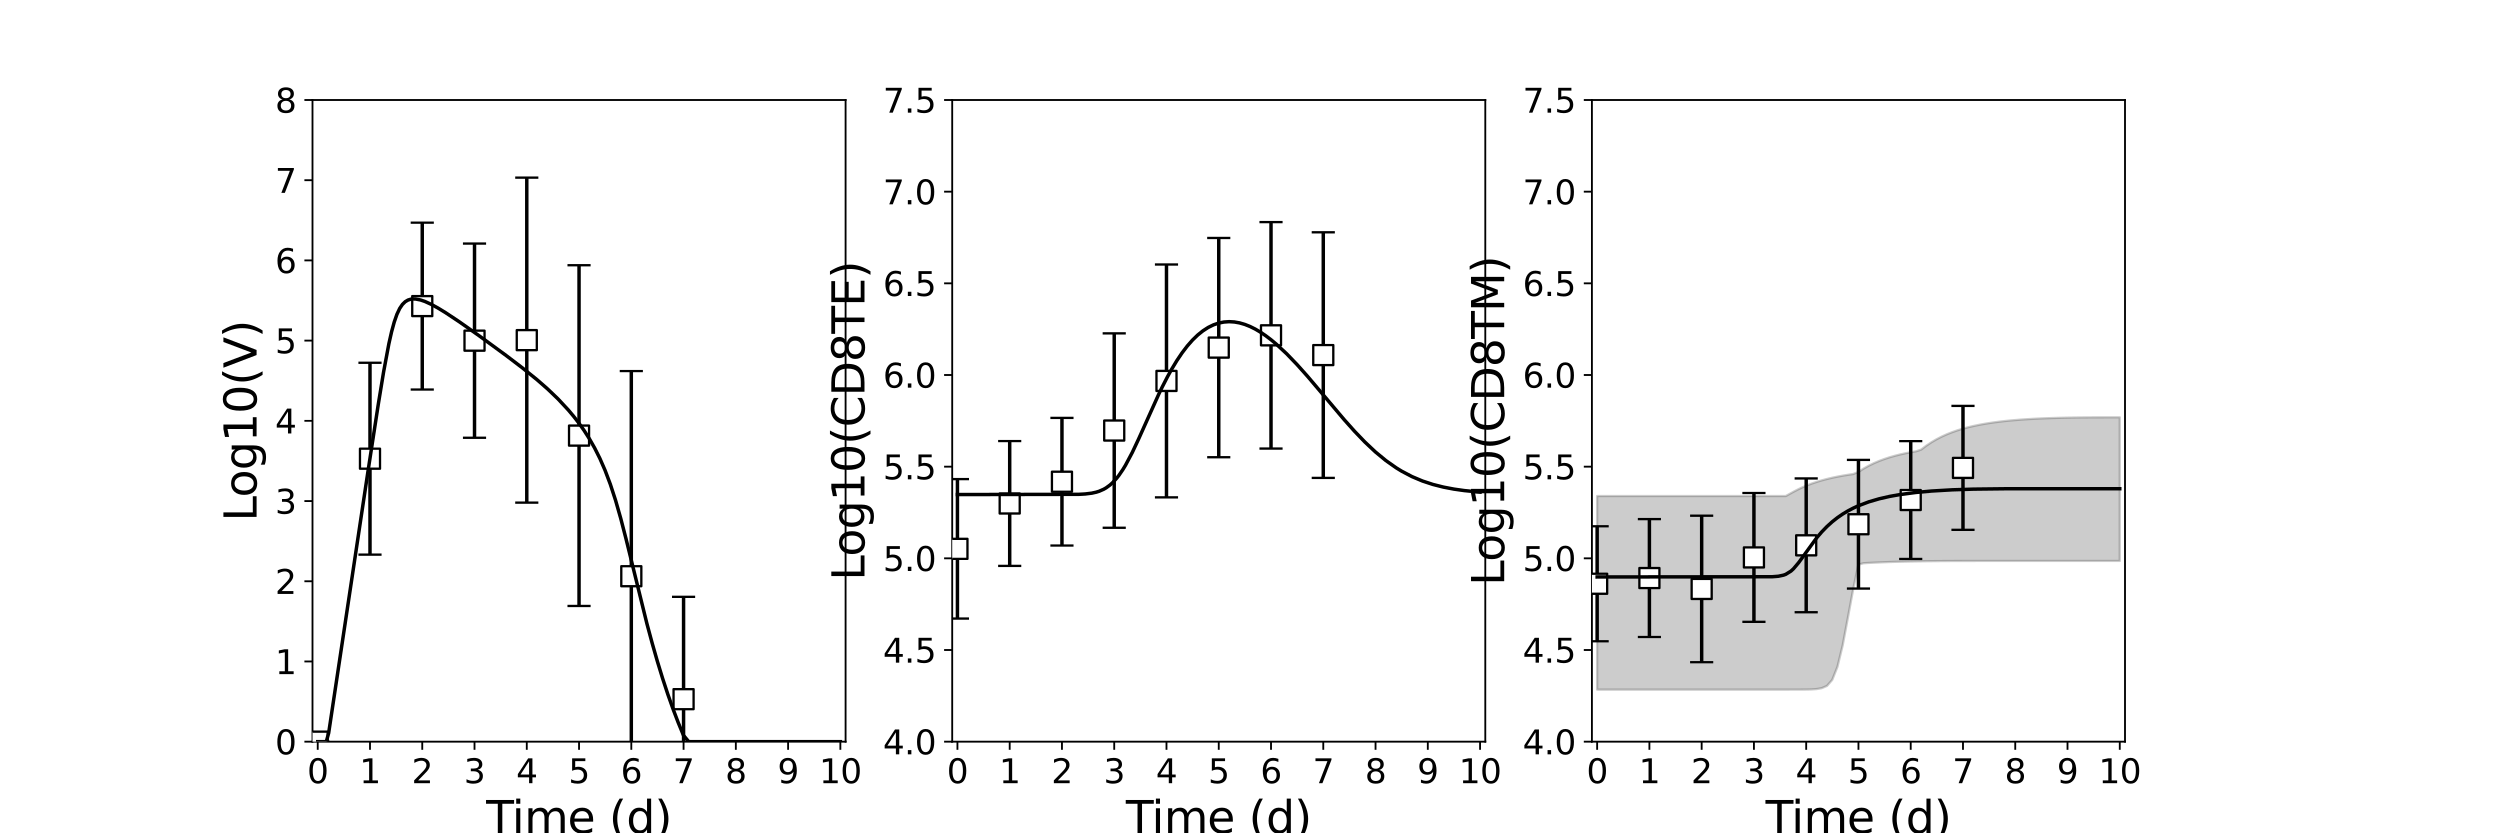 <?xml version="1.0" encoding="utf-8" standalone="no"?>
<!DOCTYPE svg PUBLIC "-//W3C//DTD SVG 1.1//EN"
  "http://www.w3.org/Graphics/SVG/1.1/DTD/svg11.dtd">
<svg xmlns:xlink="http://www.w3.org/1999/xlink" width="1080pt" height="360pt" viewBox="0 0 1080 360" xmlns="http://www.w3.org/2000/svg" version="1.1">
 <defs>
  <style type="text/css">*{stroke-linejoin: round; stroke-linecap: butt}</style>
 </defs>
 <g id="figure_1">
  <g id="patch_1">
   <path d="M 0 360 
L 1080 360 
L 1080 0 
L 0 0 
z
" style="fill: #ffffff"/>
  </g>
  <g id="axes_1">
   <g id="patch_2">
    <path d="M 135 320.4 
L 365.294 320.4 
L 365.294 43.2 
L 135 43.2 
z
" style="fill: #ffffff"/>
   </g>
   <g id="matplotlib.axis_1">
    <g id="xtick_1">
     <g id="line2d_1">
      <defs>
       <path id="md5f8772eaf" d="M 0 0 
L 0 3.5 
" style="stroke: #000000; stroke-width: 0.8"/>
      </defs>
      <g>
       <use xlink:href="#md5f8772eaf" x="137.258" y="320.4" style="stroke: #000000; stroke-width: 0.8"/>
      </g>
     </g>
     <g id="text_1">
      <!-- 0 -->
      <g transform="translate(132.677 338.342) scale(0.144 -0.144)">
       <defs>
        <path id="DejaVuSans-30" d="M 2034 4250 
Q 1547 4250 1301 3770 
Q 1056 3291 1056 2328 
Q 1056 1369 1301 889 
Q 1547 409 2034 409 
Q 2525 409 2770 889 
Q 3016 1369 3016 2328 
Q 3016 3291 2770 3770 
Q 2525 4250 2034 4250 
z
M 2034 4750 
Q 2819 4750 3233 4129 
Q 3647 3509 3647 2328 
Q 3647 1150 3233 529 
Q 2819 -91 2034 -91 
Q 1250 -91 836 529 
Q 422 1150 422 2328 
Q 422 3509 836 4129 
Q 1250 4750 2034 4750 
z
" transform="scale(0.016)"/>
       </defs>
       <use xlink:href="#DejaVuSans-30"/>
      </g>
     </g>
    </g>
    <g id="xtick_2">
     <g id="line2d_2">
      <g>
       <use xlink:href="#md5f8772eaf" x="159.836" y="320.4" style="stroke: #000000; stroke-width: 0.8"/>
      </g>
     </g>
     <g id="text_2">
      <!-- 1 -->
      <g transform="translate(155.255 338.342) scale(0.144 -0.144)">
       <defs>
        <path id="DejaVuSans-31" d="M 794 531 
L 1825 531 
L 1825 4091 
L 703 3866 
L 703 4441 
L 1819 4666 
L 2450 4666 
L 2450 531 
L 3481 531 
L 3481 0 
L 794 0 
L 794 531 
z
" transform="scale(0.016)"/>
       </defs>
       <use xlink:href="#DejaVuSans-31"/>
      </g>
     </g>
    </g>
    <g id="xtick_3">
     <g id="line2d_3">
      <g>
       <use xlink:href="#md5f8772eaf" x="182.413" y="320.4" style="stroke: #000000; stroke-width: 0.8"/>
      </g>
     </g>
     <g id="text_3">
      <!-- 2 -->
      <g transform="translate(177.832 338.342) scale(0.144 -0.144)">
       <defs>
        <path id="DejaVuSans-32" d="M 1228 531 
L 3431 531 
L 3431 0 
L 469 0 
L 469 531 
Q 828 903 1448 1529 
Q 2069 2156 2228 2338 
Q 2531 2678 2651 2914 
Q 2772 3150 2772 3378 
Q 2772 3750 2511 3984 
Q 2250 4219 1831 4219 
Q 1534 4219 1204 4116 
Q 875 4013 500 3803 
L 500 4441 
Q 881 4594 1212 4672 
Q 1544 4750 1819 4750 
Q 2544 4750 2975 4387 
Q 3406 4025 3406 3419 
Q 3406 3131 3298 2873 
Q 3191 2616 2906 2266 
Q 2828 2175 2409 1742 
Q 1991 1309 1228 531 
z
" transform="scale(0.016)"/>
       </defs>
       <use xlink:href="#DejaVuSans-32"/>
      </g>
     </g>
    </g>
    <g id="xtick_4">
     <g id="line2d_4">
      <g>
       <use xlink:href="#md5f8772eaf" x="204.991" y="320.4" style="stroke: #000000; stroke-width: 0.8"/>
      </g>
     </g>
     <g id="text_4">
      <!-- 3 -->
      <g transform="translate(200.41 338.342) scale(0.144 -0.144)">
       <defs>
        <path id="DejaVuSans-33" d="M 2597 2516 
Q 3050 2419 3304 2112 
Q 3559 1806 3559 1356 
Q 3559 666 3084 287 
Q 2609 -91 1734 -91 
Q 1441 -91 1130 -33 
Q 819 25 488 141 
L 488 750 
Q 750 597 1062 519 
Q 1375 441 1716 441 
Q 2309 441 2620 675 
Q 2931 909 2931 1356 
Q 2931 1769 2642 2001 
Q 2353 2234 1838 2234 
L 1294 2234 
L 1294 2753 
L 1863 2753 
Q 2328 2753 2575 2939 
Q 2822 3125 2822 3475 
Q 2822 3834 2567 4026 
Q 2313 4219 1838 4219 
Q 1578 4219 1281 4162 
Q 984 4106 628 3988 
L 628 4550 
Q 988 4650 1302 4700 
Q 1616 4750 1894 4750 
Q 2613 4750 3031 4423 
Q 3450 4097 3450 3541 
Q 3450 3153 3228 2886 
Q 3006 2619 2597 2516 
z
" transform="scale(0.016)"/>
       </defs>
       <use xlink:href="#DejaVuSans-33"/>
      </g>
     </g>
    </g>
    <g id="xtick_5">
     <g id="line2d_5">
      <g>
       <use xlink:href="#md5f8772eaf" x="227.569" y="320.4" style="stroke: #000000; stroke-width: 0.8"/>
      </g>
     </g>
     <g id="text_5">
      <!-- 4 -->
      <g transform="translate(222.988 338.342) scale(0.144 -0.144)">
       <defs>
        <path id="DejaVuSans-34" d="M 2419 4116 
L 825 1625 
L 2419 1625 
L 2419 4116 
z
M 2253 4666 
L 3047 4666 
L 3047 1625 
L 3713 1625 
L 3713 1100 
L 3047 1100 
L 3047 0 
L 2419 0 
L 2419 1100 
L 313 1100 
L 313 1709 
L 2253 4666 
z
" transform="scale(0.016)"/>
       </defs>
       <use xlink:href="#DejaVuSans-34"/>
      </g>
     </g>
    </g>
    <g id="xtick_6">
     <g id="line2d_6">
      <g>
       <use xlink:href="#md5f8772eaf" x="250.147" y="320.4" style="stroke: #000000; stroke-width: 0.8"/>
      </g>
     </g>
     <g id="text_6">
      <!-- 5 -->
      <g transform="translate(245.566 338.342) scale(0.144 -0.144)">
       <defs>
        <path id="DejaVuSans-35" d="M 691 4666 
L 3169 4666 
L 3169 4134 
L 1269 4134 
L 1269 2991 
Q 1406 3038 1543 3061 
Q 1681 3084 1819 3084 
Q 2600 3084 3056 2656 
Q 3513 2228 3513 1497 
Q 3513 744 3044 326 
Q 2575 -91 1722 -91 
Q 1428 -91 1123 -41 
Q 819 9 494 109 
L 494 744 
Q 775 591 1075 516 
Q 1375 441 1709 441 
Q 2250 441 2565 725 
Q 2881 1009 2881 1497 
Q 2881 1984 2565 2268 
Q 2250 2553 1709 2553 
Q 1456 2553 1204 2497 
Q 953 2441 691 2322 
L 691 4666 
z
" transform="scale(0.016)"/>
       </defs>
       <use xlink:href="#DejaVuSans-35"/>
      </g>
     </g>
    </g>
    <g id="xtick_7">
     <g id="line2d_7">
      <g>
       <use xlink:href="#md5f8772eaf" x="272.725" y="320.4" style="stroke: #000000; stroke-width: 0.8"/>
      </g>
     </g>
     <g id="text_7">
      <!-- 6 -->
      <g transform="translate(268.144 338.342) scale(0.144 -0.144)">
       <defs>
        <path id="DejaVuSans-36" d="M 2113 2584 
Q 1688 2584 1439 2293 
Q 1191 2003 1191 1497 
Q 1191 994 1439 701 
Q 1688 409 2113 409 
Q 2538 409 2786 701 
Q 3034 994 3034 1497 
Q 3034 2003 2786 2293 
Q 2538 2584 2113 2584 
z
M 3366 4563 
L 3366 3988 
Q 3128 4100 2886 4159 
Q 2644 4219 2406 4219 
Q 1781 4219 1451 3797 
Q 1122 3375 1075 2522 
Q 1259 2794 1537 2939 
Q 1816 3084 2150 3084 
Q 2853 3084 3261 2657 
Q 3669 2231 3669 1497 
Q 3669 778 3244 343 
Q 2819 -91 2113 -91 
Q 1303 -91 875 529 
Q 447 1150 447 2328 
Q 447 3434 972 4092 
Q 1497 4750 2381 4750 
Q 2619 4750 2861 4703 
Q 3103 4656 3366 4563 
z
" transform="scale(0.016)"/>
       </defs>
       <use xlink:href="#DejaVuSans-36"/>
      </g>
     </g>
    </g>
    <g id="xtick_8">
     <g id="line2d_8">
      <g>
       <use xlink:href="#md5f8772eaf" x="295.303" y="320.4" style="stroke: #000000; stroke-width: 0.8"/>
      </g>
     </g>
     <g id="text_8">
      <!-- 7 -->
      <g transform="translate(290.722 338.342) scale(0.144 -0.144)">
       <defs>
        <path id="DejaVuSans-37" d="M 525 4666 
L 3525 4666 
L 3525 4397 
L 1831 0 
L 1172 0 
L 2766 4134 
L 525 4134 
L 525 4666 
z
" transform="scale(0.016)"/>
       </defs>
       <use xlink:href="#DejaVuSans-37"/>
      </g>
     </g>
    </g>
    <g id="xtick_9">
     <g id="line2d_9">
      <g>
       <use xlink:href="#md5f8772eaf" x="317.881" y="320.4" style="stroke: #000000; stroke-width: 0.8"/>
      </g>
     </g>
     <g id="text_9">
      <!-- 8 -->
      <g transform="translate(313.3 338.342) scale(0.144 -0.144)">
       <defs>
        <path id="DejaVuSans-38" d="M 2034 2216 
Q 1584 2216 1326 1975 
Q 1069 1734 1069 1313 
Q 1069 891 1326 650 
Q 1584 409 2034 409 
Q 2484 409 2743 651 
Q 3003 894 3003 1313 
Q 3003 1734 2745 1975 
Q 2488 2216 2034 2216 
z
M 1403 2484 
Q 997 2584 770 2862 
Q 544 3141 544 3541 
Q 544 4100 942 4425 
Q 1341 4750 2034 4750 
Q 2731 4750 3128 4425 
Q 3525 4100 3525 3541 
Q 3525 3141 3298 2862 
Q 3072 2584 2669 2484 
Q 3125 2378 3379 2068 
Q 3634 1759 3634 1313 
Q 3634 634 3220 271 
Q 2806 -91 2034 -91 
Q 1263 -91 848 271 
Q 434 634 434 1313 
Q 434 1759 690 2068 
Q 947 2378 1403 2484 
z
M 1172 3481 
Q 1172 3119 1398 2916 
Q 1625 2713 2034 2713 
Q 2441 2713 2670 2916 
Q 2900 3119 2900 3481 
Q 2900 3844 2670 4047 
Q 2441 4250 2034 4250 
Q 1625 4250 1398 4047 
Q 1172 3844 1172 3481 
z
" transform="scale(0.016)"/>
       </defs>
       <use xlink:href="#DejaVuSans-38"/>
      </g>
     </g>
    </g>
    <g id="xtick_10">
     <g id="line2d_10">
      <g>
       <use xlink:href="#md5f8772eaf" x="340.458" y="320.4" style="stroke: #000000; stroke-width: 0.8"/>
      </g>
     </g>
     <g id="text_10">
      <!-- 9 -->
      <g transform="translate(335.877 338.342) scale(0.144 -0.144)">
       <defs>
        <path id="DejaVuSans-39" d="M 703 97 
L 703 672 
Q 941 559 1184 500 
Q 1428 441 1663 441 
Q 2288 441 2617 861 
Q 2947 1281 2994 2138 
Q 2813 1869 2534 1725 
Q 2256 1581 1919 1581 
Q 1219 1581 811 2004 
Q 403 2428 403 3163 
Q 403 3881 828 4315 
Q 1253 4750 1959 4750 
Q 2769 4750 3195 4129 
Q 3622 3509 3622 2328 
Q 3622 1225 3098 567 
Q 2575 -91 1691 -91 
Q 1453 -91 1209 -44 
Q 966 3 703 97 
z
M 1959 2075 
Q 2384 2075 2632 2365 
Q 2881 2656 2881 3163 
Q 2881 3666 2632 3958 
Q 2384 4250 1959 4250 
Q 1534 4250 1286 3958 
Q 1038 3666 1038 3163 
Q 1038 2656 1286 2365 
Q 1534 2075 1959 2075 
z
" transform="scale(0.016)"/>
       </defs>
       <use xlink:href="#DejaVuSans-39"/>
      </g>
     </g>
    </g>
    <g id="xtick_11">
     <g id="line2d_11">
      <g>
       <use xlink:href="#md5f8772eaf" x="363.036" y="320.4" style="stroke: #000000; stroke-width: 0.8"/>
      </g>
     </g>
     <g id="text_11">
      <!-- 10 -->
      <g transform="translate(353.874 338.342) scale(0.144 -0.144)">
       <use xlink:href="#DejaVuSans-31"/>
       <use xlink:href="#DejaVuSans-30" x="63.623"/>
      </g>
     </g>
    </g>
    <g id="text_12">
     <!-- Time (d) -->
     <g transform="translate(210.022 359.925) scale(0.192 -0.192)">
      <defs>
       <path id="DejaVuSans-54" d="M -19 4666 
L 3928 4666 
L 3928 4134 
L 2272 4134 
L 2272 0 
L 1638 0 
L 1638 4134 
L -19 4134 
L -19 4666 
z
" transform="scale(0.016)"/>
       <path id="DejaVuSans-69" d="M 603 3500 
L 1178 3500 
L 1178 0 
L 603 0 
L 603 3500 
z
M 603 4863 
L 1178 4863 
L 1178 4134 
L 603 4134 
L 603 4863 
z
" transform="scale(0.016)"/>
       <path id="DejaVuSans-6d" d="M 3328 2828 
Q 3544 3216 3844 3400 
Q 4144 3584 4550 3584 
Q 5097 3584 5394 3201 
Q 5691 2819 5691 2113 
L 5691 0 
L 5113 0 
L 5113 2094 
Q 5113 2597 4934 2840 
Q 4756 3084 4391 3084 
Q 3944 3084 3684 2787 
Q 3425 2491 3425 1978 
L 3425 0 
L 2847 0 
L 2847 2094 
Q 2847 2600 2669 2842 
Q 2491 3084 2119 3084 
Q 1678 3084 1418 2786 
Q 1159 2488 1159 1978 
L 1159 0 
L 581 0 
L 581 3500 
L 1159 3500 
L 1159 2956 
Q 1356 3278 1631 3431 
Q 1906 3584 2284 3584 
Q 2666 3584 2933 3390 
Q 3200 3197 3328 2828 
z
" transform="scale(0.016)"/>
       <path id="DejaVuSans-65" d="M 3597 1894 
L 3597 1613 
L 953 1613 
Q 991 1019 1311 708 
Q 1631 397 2203 397 
Q 2534 397 2845 478 
Q 3156 559 3463 722 
L 3463 178 
Q 3153 47 2828 -22 
Q 2503 -91 2169 -91 
Q 1331 -91 842 396 
Q 353 884 353 1716 
Q 353 2575 817 3079 
Q 1281 3584 2069 3584 
Q 2775 3584 3186 3129 
Q 3597 2675 3597 1894 
z
M 3022 2063 
Q 3016 2534 2758 2815 
Q 2500 3097 2075 3097 
Q 1594 3097 1305 2825 
Q 1016 2553 972 2059 
L 3022 2063 
z
" transform="scale(0.016)"/>
       <path id="DejaVuSans-20" transform="scale(0.016)"/>
       <path id="DejaVuSans-28" d="M 1984 4856 
Q 1566 4138 1362 3434 
Q 1159 2731 1159 2009 
Q 1159 1288 1364 580 
Q 1569 -128 1984 -844 
L 1484 -844 
Q 1016 -109 783 600 
Q 550 1309 550 2009 
Q 550 2706 781 3412 
Q 1013 4119 1484 4856 
L 1984 4856 
z
" transform="scale(0.016)"/>
       <path id="DejaVuSans-64" d="M 2906 2969 
L 2906 4863 
L 3481 4863 
L 3481 0 
L 2906 0 
L 2906 525 
Q 2725 213 2448 61 
Q 2172 -91 1784 -91 
Q 1150 -91 751 415 
Q 353 922 353 1747 
Q 353 2572 751 3078 
Q 1150 3584 1784 3584 
Q 2172 3584 2448 3432 
Q 2725 3281 2906 2969 
z
M 947 1747 
Q 947 1113 1208 752 
Q 1469 391 1925 391 
Q 2381 391 2643 752 
Q 2906 1113 2906 1747 
Q 2906 2381 2643 2742 
Q 2381 3103 1925 3103 
Q 1469 3103 1208 2742 
Q 947 2381 947 1747 
z
" transform="scale(0.016)"/>
       <path id="DejaVuSans-29" d="M 513 4856 
L 1013 4856 
Q 1481 4119 1714 3412 
Q 1947 2706 1947 2009 
Q 1947 1309 1714 600 
Q 1481 -109 1013 -844 
L 513 -844 
Q 928 -128 1133 580 
Q 1338 1288 1338 2009 
Q 1338 2731 1133 3434 
Q 928 4138 513 4856 
z
" transform="scale(0.016)"/>
      </defs>
      <use xlink:href="#DejaVuSans-54"/>
      <use xlink:href="#DejaVuSans-69" x="57.959"/>
      <use xlink:href="#DejaVuSans-6d" x="85.742"/>
      <use xlink:href="#DejaVuSans-65" x="183.154"/>
      <use xlink:href="#DejaVuSans-20" x="244.678"/>
      <use xlink:href="#DejaVuSans-28" x="276.465"/>
      <use xlink:href="#DejaVuSans-64" x="315.479"/>
      <use xlink:href="#DejaVuSans-29" x="378.955"/>
     </g>
    </g>
   </g>
   <g id="matplotlib.axis_2">
    <g id="ytick_1">
     <g id="line2d_12">
      <defs>
       <path id="m845a5dbe1b" d="M 0 0 
L -3.5 0 
" style="stroke: #000000; stroke-width: 0.8"/>
      </defs>
      <g>
       <use xlink:href="#m845a5dbe1b" x="135" y="320.4" style="stroke: #000000; stroke-width: 0.8"/>
      </g>
     </g>
     <g id="text_13">
      <!-- 0 -->
      <g transform="translate(118.838 325.871) scale(0.144 -0.144)">
       <use xlink:href="#DejaVuSans-30"/>
      </g>
     </g>
    </g>
    <g id="ytick_2">
     <g id="line2d_13">
      <g>
       <use xlink:href="#m845a5dbe1b" x="135" y="285.75" style="stroke: #000000; stroke-width: 0.8"/>
      </g>
     </g>
     <g id="text_14">
      <!-- 1 -->
      <g transform="translate(118.838 291.221) scale(0.144 -0.144)">
       <use xlink:href="#DejaVuSans-31"/>
      </g>
     </g>
    </g>
    <g id="ytick_3">
     <g id="line2d_14">
      <g>
       <use xlink:href="#m845a5dbe1b" x="135" y="251.1" style="stroke: #000000; stroke-width: 0.8"/>
      </g>
     </g>
     <g id="text_15">
      <!-- 2 -->
      <g transform="translate(118.838 256.571) scale(0.144 -0.144)">
       <use xlink:href="#DejaVuSans-32"/>
      </g>
     </g>
    </g>
    <g id="ytick_4">
     <g id="line2d_15">
      <g>
       <use xlink:href="#m845a5dbe1b" x="135" y="216.45" style="stroke: #000000; stroke-width: 0.8"/>
      </g>
     </g>
     <g id="text_16">
      <!-- 3 -->
      <g transform="translate(118.838 221.921) scale(0.144 -0.144)">
       <use xlink:href="#DejaVuSans-33"/>
      </g>
     </g>
    </g>
    <g id="ytick_5">
     <g id="line2d_16">
      <g>
       <use xlink:href="#m845a5dbe1b" x="135" y="181.8" style="stroke: #000000; stroke-width: 0.8"/>
      </g>
     </g>
     <g id="text_17">
      <!-- 4 -->
      <g transform="translate(118.838 187.271) scale(0.144 -0.144)">
       <use xlink:href="#DejaVuSans-34"/>
      </g>
     </g>
    </g>
    <g id="ytick_6">
     <g id="line2d_17">
      <g>
       <use xlink:href="#m845a5dbe1b" x="135" y="147.15" style="stroke: #000000; stroke-width: 0.8"/>
      </g>
     </g>
     <g id="text_18">
      <!-- 5 -->
      <g transform="translate(118.838 152.621) scale(0.144 -0.144)">
       <use xlink:href="#DejaVuSans-35"/>
      </g>
     </g>
    </g>
    <g id="ytick_7">
     <g id="line2d_18">
      <g>
       <use xlink:href="#m845a5dbe1b" x="135" y="112.5" style="stroke: #000000; stroke-width: 0.8"/>
      </g>
     </g>
     <g id="text_19">
      <!-- 6 -->
      <g transform="translate(118.838 117.971) scale(0.144 -0.144)">
       <use xlink:href="#DejaVuSans-36"/>
      </g>
     </g>
    </g>
    <g id="ytick_8">
     <g id="line2d_19">
      <g>
       <use xlink:href="#m845a5dbe1b" x="135" y="77.85" style="stroke: #000000; stroke-width: 0.8"/>
      </g>
     </g>
     <g id="text_20">
      <!-- 7 -->
      <g transform="translate(118.838 83.321) scale(0.144 -0.144)">
       <use xlink:href="#DejaVuSans-37"/>
      </g>
     </g>
    </g>
    <g id="ytick_9">
     <g id="line2d_20">
      <g>
       <use xlink:href="#m845a5dbe1b" x="135" y="43.2" style="stroke: #000000; stroke-width: 0.8"/>
      </g>
     </g>
     <g id="text_21">
      <!-- 8 -->
      <g transform="translate(118.838 48.671) scale(0.144 -0.144)">
       <use xlink:href="#DejaVuSans-38"/>
      </g>
     </g>
    </g>
    <g id="text_22">
     <!-- Log10(V) -->
     <g transform="translate(110.845 225.224) rotate(-90) scale(0.192 -0.192)">
      <defs>
       <path id="DejaVuSans-4c" d="M 628 4666 
L 1259 4666 
L 1259 531 
L 3531 531 
L 3531 0 
L 628 0 
L 628 4666 
z
" transform="scale(0.016)"/>
       <path id="DejaVuSans-6f" d="M 1959 3097 
Q 1497 3097 1228 2736 
Q 959 2375 959 1747 
Q 959 1119 1226 758 
Q 1494 397 1959 397 
Q 2419 397 2687 759 
Q 2956 1122 2956 1747 
Q 2956 2369 2687 2733 
Q 2419 3097 1959 3097 
z
M 1959 3584 
Q 2709 3584 3137 3096 
Q 3566 2609 3566 1747 
Q 3566 888 3137 398 
Q 2709 -91 1959 -91 
Q 1206 -91 779 398 
Q 353 888 353 1747 
Q 353 2609 779 3096 
Q 1206 3584 1959 3584 
z
" transform="scale(0.016)"/>
       <path id="DejaVuSans-67" d="M 2906 1791 
Q 2906 2416 2648 2759 
Q 2391 3103 1925 3103 
Q 1463 3103 1205 2759 
Q 947 2416 947 1791 
Q 947 1169 1205 825 
Q 1463 481 1925 481 
Q 2391 481 2648 825 
Q 2906 1169 2906 1791 
z
M 3481 434 
Q 3481 -459 3084 -895 
Q 2688 -1331 1869 -1331 
Q 1566 -1331 1297 -1286 
Q 1028 -1241 775 -1147 
L 775 -588 
Q 1028 -725 1275 -790 
Q 1522 -856 1778 -856 
Q 2344 -856 2625 -561 
Q 2906 -266 2906 331 
L 2906 616 
Q 2728 306 2450 153 
Q 2172 0 1784 0 
Q 1141 0 747 490 
Q 353 981 353 1791 
Q 353 2603 747 3093 
Q 1141 3584 1784 3584 
Q 2172 3584 2450 3431 
Q 2728 3278 2906 2969 
L 2906 3500 
L 3481 3500 
L 3481 434 
z
" transform="scale(0.016)"/>
       <path id="DejaVuSans-56" d="M 1831 0 
L 50 4666 
L 709 4666 
L 2188 738 
L 3669 4666 
L 4325 4666 
L 2547 0 
L 1831 0 
z
" transform="scale(0.016)"/>
      </defs>
      <use xlink:href="#DejaVuSans-4c"/>
      <use xlink:href="#DejaVuSans-6f" x="53.963"/>
      <use xlink:href="#DejaVuSans-67" x="115.145"/>
      <use xlink:href="#DejaVuSans-31" x="178.621"/>
      <use xlink:href="#DejaVuSans-30" x="242.244"/>
      <use xlink:href="#DejaVuSans-28" x="305.867"/>
      <use xlink:href="#DejaVuSans-56" x="344.881"/>
      <use xlink:href="#DejaVuSans-29" x="413.289"/>
     </g>
    </g>
   </g>
   <g id="patch_3">
    <path d="M 135 320.4 
L 135 43.2 
" style="fill: none; stroke: #000000; stroke-width: 0.8; stroke-linejoin: miter; stroke-linecap: square"/>
   </g>
   <g id="patch_4">
    <path d="M 365.294 320.4 
L 365.294 43.2 
" style="fill: none; stroke: #000000; stroke-width: 0.8; stroke-linejoin: miter; stroke-linecap: square"/>
   </g>
   <g id="patch_5">
    <path d="M 135 320.4 
L 365.294 320.4 
" style="fill: none; stroke: #000000; stroke-width: 0.8; stroke-linejoin: miter; stroke-linecap: square"/>
   </g>
   <g id="patch_6">
    <path d="M 135 43.2 
L 365.294 43.2 
" style="fill: none; stroke: #000000; stroke-width: 0.8; stroke-linejoin: miter; stroke-linecap: square"/>
   </g>
   <g id="PolyCollection_1">
    <defs>
     <path id="me4c3c3877c" d="M 137.258 -39.6 
L 137.258 -39.6 
L 137.258 -39.6 
L 137.261 -39.6 
L 137.295 -39.6 
L 137.375 -39.6 
L 137.475 -39.6 
L 137.739 -39.6 
L 138.075 -39.6 
L 138.617 -39.6 
L 139.214 -39.6 
L 140.082 -39.6 
L 140.95 -39.6 
L 141.98 -43.316 
L 143.011 -50.22 
L 144.142 -57.771 
L 145.273 -65.309 
L 146.409 -72.868 
L 147.544 -80.427 
L 148.679 -87.985 
L 149.814 -95.542 
L 150.949 -103.1 
L 152.084 -110.656 
L 153.219 -118.211 
L 154.354 -125.763 
L 155.489 -133.312 
L 156.624 -140.854 
L 157.759 -148.386 
L 158.894 -155.901 
L 160.029 -163.387 
L 161.164 -170.828 
L 162.299 -178.194 
L 163.434 -185.441 
L 164.569 -192.501 
L 165.707 -199.287 
L 166.853 -205.704 
L 168.004 -211.553 
L 169.157 -216.652 
L 170.311 -220.879 
L 171.479 -224.228 
L 172.668 -226.744 
L 173.858 -228.499 
L 175.047 -229.657 
L 176.236 -230.364 
L 177.425 -230.73 
L 178.47 -230.853 
L 179.538 -230.821 
L 180.605 -230.665 
L 181.672 -230.408 
L 182.6 -230.118 
L 183.54 -229.772 
L 184.279 -229.467 
L 185.001 -229.146 
L 185.632 -228.849 
L 186.271 -228.533 
L 186.796 -228.263 
L 187.372 -227.958 
L 187.84 -227.703 
L 188.314 -227.44 
L 188.729 -227.204 
L 189.202 -226.931 
L 189.676 -226.651 
L 190.149 -226.371 
L 191.775 -225.371 
L 192.459 -224.941 
L 194.452 -223.653 
L 195.334 -223.071 
L 197.237 -221.789 
L 198.482 -220.939 
L 200.483 -219.553 
L 201.508 -218.837 
L 203.169 -217.666 
L 204.202 -216.933 
L 205.943 -215.692 
L 207.007 -214.928 
L 208.733 -213.686 
L 209.849 -212.879 
L 211.849 -211.426 
L 212.812 -210.724 
L 214.539 -209.46 
L 215.525 -208.733 
L 217.783 -207.062 
L 218.746 -206.346 
L 221.004 -204.65 
L 222.063 -203.846 
L 224.321 -202.116 
L 225.714 -201.034 
L 227.972 -199.249 
L 229.786 -197.781 
L 232.044 -195.908 
L 234.302 -193.971 
L 236.56 -191.956 
L 238.818 -189.849 
L 241.075 -187.631 
L 243.333 -185.28 
L 245.591 -182.771 
L 247.849 -180.072 
L 250.107 -177.142 
L 252.364 -173.933 
L 254.622 -170.379 
L 256.88 -166.397 
L 259.138 -161.879 
L 261.395 -156.693 
L 263.653 -150.695 
L 265.911 -143.766 
L 268.169 -135.886 
L 270.427 -127.19 
L 272.684 -117.989 
L 274.942 -108.64 
L 277.2 -99.432 
L 279.458 -90.584 
L 281.716 -82.198 
L 283.973 -74.315 
L 286.231 -66.946 
L 288.489 -60.081 
L 290.747 -53.701 
L 293.004 -47.782 
L 295.262 -42.3 
L 297.52 -39.6 
L 299.778 -39.6 
L 302.036 -39.6 
L 304.293 -39.6 
L 306.551 -39.6 
L 308.809 -39.6 
L 311.067 -39.6 
L 313.325 -39.6 
L 315.582 -39.6 
L 317.84 -39.6 
L 320.098 -39.6 
L 322.356 -39.6 
L 324.613 -39.6 
L 326.871 -39.6 
L 329.129 -39.6 
L 331.387 -39.6 
L 333.645 -39.6 
L 335.902 -39.6 
L 338.16 -39.6 
L 340.418 -39.6 
L 342.676 -39.6 
L 344.934 -39.6 
L 347.191 -39.6 
L 349.449 -39.6 
L 351.707 -39.6 
L 353.965 -39.6 
L 356.222 -39.6 
L 358.48 -39.6 
L 360.738 -39.6 
L 362.996 -39.6 
L 363.036 -39.6 
L 363.036 -39.6 
L 363.036 -39.6 
L 362.996 -39.6 
L 360.738 -39.6 
L 358.48 -39.6 
L 356.222 -39.6 
L 353.965 -39.6 
L 351.707 -39.6 
L 349.449 -39.6 
L 347.191 -39.6 
L 344.934 -39.6 
L 342.676 -39.6 
L 340.418 -39.6 
L 338.16 -39.6 
L 335.902 -39.6 
L 333.645 -39.6 
L 331.387 -39.6 
L 329.129 -39.6 
L 326.871 -39.6 
L 324.613 -39.6 
L 322.356 -39.6 
L 320.098 -39.6 
L 317.84 -39.6 
L 315.582 -39.6 
L 313.325 -39.6 
L 311.067 -39.6 
L 308.809 -39.6 
L 306.551 -39.6 
L 304.293 -39.6 
L 302.036 -39.6 
L 299.778 -39.6 
L 297.52 -39.944 
L 295.262 -42.641 
L 293.004 -47.872 
L 290.747 -53.794 
L 288.489 -60.176 
L 286.231 -67.042 
L 283.973 -74.412 
L 281.716 -82.292 
L 279.458 -90.672 
L 277.2 -99.505 
L 274.942 -108.688 
L 272.684 -118.037 
L 270.427 -127.275 
L 268.169 -136.001 
L 265.911 -143.897 
L 263.653 -150.819 
L 261.395 -156.8 
L 259.138 -161.966 
L 256.88 -166.466 
L 254.622 -170.435 
L 252.364 -173.978 
L 250.107 -177.178 
L 247.849 -180.101 
L 245.591 -182.795 
L 243.333 -185.3 
L 241.075 -187.648 
L 238.818 -189.864 
L 236.56 -191.97 
L 234.302 -193.983 
L 232.044 -195.919 
L 229.786 -197.791 
L 227.972 -199.257 
L 225.714 -201.041 
L 224.321 -202.123 
L 222.063 -203.853 
L 221.004 -204.656 
L 218.746 -206.351 
L 217.783 -207.068 
L 215.525 -208.738 
L 214.539 -209.464 
L 212.812 -210.728 
L 211.849 -211.43 
L 209.849 -212.882 
L 208.733 -213.689 
L 207.007 -214.931 
L 205.943 -215.694 
L 204.202 -216.936 
L 203.169 -217.668 
L 201.508 -218.839 
L 200.483 -219.556 
L 198.482 -220.942 
L 197.237 -221.793 
L 195.334 -223.074 
L 194.452 -223.657 
L 192.459 -224.945 
L 191.775 -225.376 
L 190.149 -226.373 
L 189.676 -226.654 
L 189.202 -226.932 
L 188.729 -227.205 
L 188.314 -227.44 
L 187.84 -227.703 
L 187.372 -227.958 
L 186.796 -228.264 
L 186.271 -228.534 
L 185.632 -228.85 
L 185.001 -229.147 
L 184.279 -229.469 
L 183.54 -229.774 
L 182.6 -230.121 
L 181.672 -230.412 
L 180.605 -230.669 
L 179.538 -230.827 
L 178.47 -230.86 
L 177.425 -230.741 
L 176.236 -230.367 
L 175.047 -229.66 
L 173.858 -228.502 
L 172.668 -226.746 
L 171.479 -224.229 
L 170.311 -220.88 
L 169.157 -216.652 
L 168.004 -211.553 
L 166.853 -205.704 
L 165.707 -199.287 
L 164.569 -192.501 
L 163.434 -185.441 
L 162.299 -178.194 
L 161.164 -170.828 
L 160.029 -163.387 
L 158.894 -155.901 
L 157.759 -148.386 
L 156.624 -140.854 
L 155.489 -133.312 
L 154.354 -125.763 
L 153.219 -118.211 
L 152.084 -110.656 
L 150.949 -103.1 
L 149.814 -95.542 
L 148.679 -87.985 
L 147.544 -80.427 
L 146.409 -72.868 
L 145.273 -65.309 
L 144.142 -57.771 
L 143.011 -50.22 
L 141.98 -43.316 
L 140.95 -39.6 
L 140.082 -39.6 
L 139.214 -39.6 
L 138.617 -39.6 
L 138.075 -39.6 
L 137.739 -39.6 
L 137.475 -39.6 
L 137.375 -39.6 
L 137.295 -39.6 
L 137.261 -39.6 
L 137.258 -39.6 
L 137.258 -39.6 
z
" style="stroke: #000000; stroke-opacity: 0.2"/>
    </defs>
    <g clip-path="url(#paf4cf4c77c)">
     <use xlink:href="#me4c3c3877c" x="0" y="360" style="fill-opacity: 0.2; stroke: #000000; stroke-opacity: 0.2"/>
    </g>
   </g>
   <g id="LineCollection_1">
    <path clip-path="url(#paf4cf4c77c)" style="fill: none; stroke: #000000; stroke-width: 1.5"/>
    <path d="M 137.258 320.4 
L 137.258 320.4 
" clip-path="url(#paf4cf4c77c)" style="fill: none; stroke: #000000; stroke-width: 1.5"/>
    <path d="M 159.836 239.607 
L 159.836 156.709 
" clip-path="url(#paf4cf4c77c)" style="fill: none; stroke: #000000; stroke-width: 1.5"/>
    <path d="M 182.413 168.275 
L 182.413 96.196 
" clip-path="url(#paf4cf4c77c)" style="fill: none; stroke: #000000; stroke-width: 1.5"/>
    <path d="M 204.991 189.124 
L 204.991 105.218 
" clip-path="url(#paf4cf4c77c)" style="fill: none; stroke: #000000; stroke-width: 1.5"/>
    <path d="M 227.569 217.135 
L 227.569 76.744 
" clip-path="url(#paf4cf4c77c)" style="fill: none; stroke: #000000; stroke-width: 1.5"/>
    <path d="M 250.147 261.774 
L 250.147 114.587 
" clip-path="url(#paf4cf4c77c)" style="fill: none; stroke: #000000; stroke-width: 1.5"/>
    <path d="M 272.725 337.559 
L 272.725 160.301 
" clip-path="url(#paf4cf4c77c)" style="fill: none; stroke: #000000; stroke-width: 1.5"/>
    <path d="M 295.303 346.24 
L 295.303 257.841 
" clip-path="url(#paf4cf4c77c)" style="fill: none; stroke: #000000; stroke-width: 1.5"/>
   </g>
   <g id="line2d_21">
    <defs>
     <path id="m39e33bf3ff" d="M 5 0 
L -5 -0 
" style="stroke: #000000"/>
    </defs>
    <g clip-path="url(#paf4cf4c77c)">
     <use xlink:href="#m39e33bf3ff" x="137.258" y="320.4" style="stroke: #000000"/>
     <use xlink:href="#m39e33bf3ff" x="159.836" y="239.607" style="stroke: #000000"/>
     <use xlink:href="#m39e33bf3ff" x="182.413" y="168.275" style="stroke: #000000"/>
     <use xlink:href="#m39e33bf3ff" x="204.991" y="189.124" style="stroke: #000000"/>
     <use xlink:href="#m39e33bf3ff" x="227.569" y="217.135" style="stroke: #000000"/>
     <use xlink:href="#m39e33bf3ff" x="250.147" y="261.774" style="stroke: #000000"/>
     <use xlink:href="#m39e33bf3ff" x="272.725" y="337.559" style="stroke: #000000"/>
     <use xlink:href="#m39e33bf3ff" x="295.303" y="346.24" style="stroke: #000000"/>
    </g>
   </g>
   <g id="line2d_22">
    <g clip-path="url(#paf4cf4c77c)">
     <use xlink:href="#m39e33bf3ff" x="137.258" y="320.4" style="stroke: #000000"/>
     <use xlink:href="#m39e33bf3ff" x="159.836" y="156.709" style="stroke: #000000"/>
     <use xlink:href="#m39e33bf3ff" x="182.413" y="96.196" style="stroke: #000000"/>
     <use xlink:href="#m39e33bf3ff" x="204.991" y="105.218" style="stroke: #000000"/>
     <use xlink:href="#m39e33bf3ff" x="227.569" y="76.744" style="stroke: #000000"/>
     <use xlink:href="#m39e33bf3ff" x="250.147" y="114.587" style="stroke: #000000"/>
     <use xlink:href="#m39e33bf3ff" x="272.725" y="160.301" style="stroke: #000000"/>
     <use xlink:href="#m39e33bf3ff" x="295.303" y="257.841" style="stroke: #000000"/>
    </g>
   </g>
   <g id="PathCollection_1">
    <defs>
     <path id="m9742fd437a" d="M -4.33 4.33 
L 4.33 4.33 
L 4.33 -4.33 
L -4.33 -4.33 
z
" style="stroke: #000000"/>
    </defs>
    <g clip-path="url(#paf4cf4c77c)">
     <use xlink:href="#m9742fd437a" x="137.258" y="320.4" style="fill: #ffffff; stroke: #000000"/>
     <use xlink:href="#m9742fd437a" x="159.836" y="198.158" style="fill: #ffffff; stroke: #000000"/>
     <use xlink:href="#m9742fd437a" x="182.413" y="132.235" style="fill: #ffffff; stroke: #000000"/>
     <use xlink:href="#m9742fd437a" x="204.991" y="147.171" style="fill: #ffffff; stroke: #000000"/>
     <use xlink:href="#m9742fd437a" x="227.569" y="146.939" style="fill: #ffffff; stroke: #000000"/>
     <use xlink:href="#m9742fd437a" x="250.147" y="188.181" style="fill: #ffffff; stroke: #000000"/>
     <use xlink:href="#m9742fd437a" x="272.725" y="248.93" style="fill: #ffffff; stroke: #000000"/>
     <use xlink:href="#m9742fd437a" x="295.303" y="302.04" style="fill: #ffffff; stroke: #000000"/>
    </g>
   </g>
   <g id="line2d_23">
    <path d="M 137.258 320.4 
L 140.95 320.4 
L 141.98 316.684 
L 158.894 204.099 
L 163.434 174.559 
L 165.707 160.713 
L 168.004 148.447 
L 169.157 143.348 
L 170.311 139.12 
L 171.479 135.771 
L 172.668 133.254 
L 173.858 131.498 
L 175.047 130.34 
L 176.236 129.633 
L 177.425 129.259 
L 178.47 129.14 
L 179.538 129.173 
L 181.672 129.588 
L 183.54 130.226 
L 186.271 131.466 
L 189.202 133.068 
L 192.459 135.055 
L 198.482 139.058 
L 207.007 145.069 
L 218.746 153.65 
L 225.714 158.959 
L 232.044 164.081 
L 236.56 168.03 
L 241.075 172.352 
L 245.591 177.205 
L 247.849 179.899 
L 250.107 182.822 
L 252.364 186.022 
L 254.622 189.565 
L 256.88 193.534 
L 259.138 198.034 
L 261.395 203.2 
L 263.653 209.181 
L 265.911 216.103 
L 268.169 223.999 
L 270.427 232.725 
L 279.458 269.393 
L 281.716 277.778 
L 283.973 285.66 
L 286.231 293.029 
L 288.489 299.893 
L 290.747 306.272 
L 293.004 312.191 
L 295.262 317.677 
L 297.52 320.4 
L 363.036 320.4 
L 363.036 320.4 
" clip-path="url(#paf4cf4c77c)" style="fill: none; stroke: #000000; stroke-width: 1.5; stroke-linecap: square"/>
   </g>
  </g>
  <g id="axes_2">
   <g id="patch_7">
    <path d="M 411.353 320.4 
L 641.647 320.4 
L 641.647 43.2 
L 411.353 43.2 
z
" style="fill: #ffffff"/>
   </g>
   <g id="matplotlib.axis_3">
    <g id="xtick_12">
     <g id="line2d_24">
      <g>
       <use xlink:href="#md5f8772eaf" x="413.611" y="320.4" style="stroke: #000000; stroke-width: 0.8"/>
      </g>
     </g>
     <g id="text_23">
      <!-- 0 -->
      <g transform="translate(409.03 338.342) scale(0.144 -0.144)">
       <use xlink:href="#DejaVuSans-30"/>
      </g>
     </g>
    </g>
    <g id="xtick_13">
     <g id="line2d_25">
      <g>
       <use xlink:href="#md5f8772eaf" x="436.189" y="320.4" style="stroke: #000000; stroke-width: 0.8"/>
      </g>
     </g>
     <g id="text_24">
      <!-- 1 -->
      <g transform="translate(431.608 338.342) scale(0.144 -0.144)">
       <use xlink:href="#DejaVuSans-31"/>
      </g>
     </g>
    </g>
    <g id="xtick_14">
     <g id="line2d_26">
      <g>
       <use xlink:href="#md5f8772eaf" x="458.766" y="320.4" style="stroke: #000000; stroke-width: 0.8"/>
      </g>
     </g>
     <g id="text_25">
      <!-- 2 -->
      <g transform="translate(454.185 338.342) scale(0.144 -0.144)">
       <use xlink:href="#DejaVuSans-32"/>
      </g>
     </g>
    </g>
    <g id="xtick_15">
     <g id="line2d_27">
      <g>
       <use xlink:href="#md5f8772eaf" x="481.344" y="320.4" style="stroke: #000000; stroke-width: 0.8"/>
      </g>
     </g>
     <g id="text_26">
      <!-- 3 -->
      <g transform="translate(476.763 338.342) scale(0.144 -0.144)">
       <use xlink:href="#DejaVuSans-33"/>
      </g>
     </g>
    </g>
    <g id="xtick_16">
     <g id="line2d_28">
      <g>
       <use xlink:href="#md5f8772eaf" x="503.922" y="320.4" style="stroke: #000000; stroke-width: 0.8"/>
      </g>
     </g>
     <g id="text_27">
      <!-- 4 -->
      <g transform="translate(499.341 338.342) scale(0.144 -0.144)">
       <use xlink:href="#DejaVuSans-34"/>
      </g>
     </g>
    </g>
    <g id="xtick_17">
     <g id="line2d_29">
      <g>
       <use xlink:href="#md5f8772eaf" x="526.5" y="320.4" style="stroke: #000000; stroke-width: 0.8"/>
      </g>
     </g>
     <g id="text_28">
      <!-- 5 -->
      <g transform="translate(521.919 338.342) scale(0.144 -0.144)">
       <use xlink:href="#DejaVuSans-35"/>
      </g>
     </g>
    </g>
    <g id="xtick_18">
     <g id="line2d_30">
      <g>
       <use xlink:href="#md5f8772eaf" x="549.078" y="320.4" style="stroke: #000000; stroke-width: 0.8"/>
      </g>
     </g>
     <g id="text_29">
      <!-- 6 -->
      <g transform="translate(544.497 338.342) scale(0.144 -0.144)">
       <use xlink:href="#DejaVuSans-36"/>
      </g>
     </g>
    </g>
    <g id="xtick_19">
     <g id="line2d_31">
      <g>
       <use xlink:href="#md5f8772eaf" x="571.656" y="320.4" style="stroke: #000000; stroke-width: 0.8"/>
      </g>
     </g>
     <g id="text_30">
      <!-- 7 -->
      <g transform="translate(567.075 338.342) scale(0.144 -0.144)">
       <use xlink:href="#DejaVuSans-37"/>
      </g>
     </g>
    </g>
    <g id="xtick_20">
     <g id="line2d_32">
      <g>
       <use xlink:href="#md5f8772eaf" x="594.234" y="320.4" style="stroke: #000000; stroke-width: 0.8"/>
      </g>
     </g>
     <g id="text_31">
      <!-- 8 -->
      <g transform="translate(589.653 338.342) scale(0.144 -0.144)">
       <use xlink:href="#DejaVuSans-38"/>
      </g>
     </g>
    </g>
    <g id="xtick_21">
     <g id="line2d_33">
      <g>
       <use xlink:href="#md5f8772eaf" x="616.811" y="320.4" style="stroke: #000000; stroke-width: 0.8"/>
      </g>
     </g>
     <g id="text_32">
      <!-- 9 -->
      <g transform="translate(612.23 338.342) scale(0.144 -0.144)">
       <use xlink:href="#DejaVuSans-39"/>
      </g>
     </g>
    </g>
    <g id="xtick_22">
     <g id="line2d_34">
      <g>
       <use xlink:href="#md5f8772eaf" x="639.389" y="320.4" style="stroke: #000000; stroke-width: 0.8"/>
      </g>
     </g>
     <g id="text_33">
      <!-- 10 -->
      <g transform="translate(630.227 338.342) scale(0.144 -0.144)">
       <use xlink:href="#DejaVuSans-31"/>
       <use xlink:href="#DejaVuSans-30" x="63.623"/>
      </g>
     </g>
    </g>
    <g id="text_34">
     <!-- Time (d) -->
     <g transform="translate(486.375 359.925) scale(0.192 -0.192)">
      <use xlink:href="#DejaVuSans-54"/>
      <use xlink:href="#DejaVuSans-69" x="57.959"/>
      <use xlink:href="#DejaVuSans-6d" x="85.742"/>
      <use xlink:href="#DejaVuSans-65" x="183.154"/>
      <use xlink:href="#DejaVuSans-20" x="244.678"/>
      <use xlink:href="#DejaVuSans-28" x="276.465"/>
      <use xlink:href="#DejaVuSans-64" x="315.479"/>
      <use xlink:href="#DejaVuSans-29" x="378.955"/>
     </g>
    </g>
   </g>
   <g id="matplotlib.axis_4">
    <g id="ytick_10">
     <g id="line2d_35">
      <g>
       <use xlink:href="#m845a5dbe1b" x="411.353" y="320.4" style="stroke: #000000; stroke-width: 0.8"/>
      </g>
     </g>
     <g id="text_35">
      <!-- 4.0 -->
      <g transform="translate(381.452 325.871) scale(0.144 -0.144)">
       <defs>
        <path id="DejaVuSans-2e" d="M 684 794 
L 1344 794 
L 1344 0 
L 684 0 
L 684 794 
z
" transform="scale(0.016)"/>
       </defs>
       <use xlink:href="#DejaVuSans-34"/>
       <use xlink:href="#DejaVuSans-2e" x="63.623"/>
       <use xlink:href="#DejaVuSans-30" x="95.41"/>
      </g>
     </g>
    </g>
    <g id="ytick_11">
     <g id="line2d_36">
      <g>
       <use xlink:href="#m845a5dbe1b" x="411.353" y="280.8" style="stroke: #000000; stroke-width: 0.8"/>
      </g>
     </g>
     <g id="text_36">
      <!-- 4.5 -->
      <g transform="translate(381.452 286.271) scale(0.144 -0.144)">
       <use xlink:href="#DejaVuSans-34"/>
       <use xlink:href="#DejaVuSans-2e" x="63.623"/>
       <use xlink:href="#DejaVuSans-35" x="95.41"/>
      </g>
     </g>
    </g>
    <g id="ytick_12">
     <g id="line2d_37">
      <g>
       <use xlink:href="#m845a5dbe1b" x="411.353" y="241.2" style="stroke: #000000; stroke-width: 0.8"/>
      </g>
     </g>
     <g id="text_37">
      <!-- 5.0 -->
      <g transform="translate(381.452 246.671) scale(0.144 -0.144)">
       <use xlink:href="#DejaVuSans-35"/>
       <use xlink:href="#DejaVuSans-2e" x="63.623"/>
       <use xlink:href="#DejaVuSans-30" x="95.41"/>
      </g>
     </g>
    </g>
    <g id="ytick_13">
     <g id="line2d_38">
      <g>
       <use xlink:href="#m845a5dbe1b" x="411.353" y="201.6" style="stroke: #000000; stroke-width: 0.8"/>
      </g>
     </g>
     <g id="text_38">
      <!-- 5.5 -->
      <g transform="translate(381.452 207.071) scale(0.144 -0.144)">
       <use xlink:href="#DejaVuSans-35"/>
       <use xlink:href="#DejaVuSans-2e" x="63.623"/>
       <use xlink:href="#DejaVuSans-35" x="95.41"/>
      </g>
     </g>
    </g>
    <g id="ytick_14">
     <g id="line2d_39">
      <g>
       <use xlink:href="#m845a5dbe1b" x="411.353" y="162" style="stroke: #000000; stroke-width: 0.8"/>
      </g>
     </g>
     <g id="text_39">
      <!-- 6.0 -->
      <g transform="translate(381.452 167.471) scale(0.144 -0.144)">
       <use xlink:href="#DejaVuSans-36"/>
       <use xlink:href="#DejaVuSans-2e" x="63.623"/>
       <use xlink:href="#DejaVuSans-30" x="95.41"/>
      </g>
     </g>
    </g>
    <g id="ytick_15">
     <g id="line2d_40">
      <g>
       <use xlink:href="#m845a5dbe1b" x="411.353" y="122.4" style="stroke: #000000; stroke-width: 0.8"/>
      </g>
     </g>
     <g id="text_40">
      <!-- 6.5 -->
      <g transform="translate(381.452 127.871) scale(0.144 -0.144)">
       <use xlink:href="#DejaVuSans-36"/>
       <use xlink:href="#DejaVuSans-2e" x="63.623"/>
       <use xlink:href="#DejaVuSans-35" x="95.41"/>
      </g>
     </g>
    </g>
    <g id="ytick_16">
     <g id="line2d_41">
      <g>
       <use xlink:href="#m845a5dbe1b" x="411.353" y="82.8" style="stroke: #000000; stroke-width: 0.8"/>
      </g>
     </g>
     <g id="text_41">
      <!-- 7.0 -->
      <g transform="translate(381.452 88.271) scale(0.144 -0.144)">
       <use xlink:href="#DejaVuSans-37"/>
       <use xlink:href="#DejaVuSans-2e" x="63.623"/>
       <use xlink:href="#DejaVuSans-30" x="95.41"/>
      </g>
     </g>
    </g>
    <g id="ytick_17">
     <g id="line2d_42">
      <g>
       <use xlink:href="#m845a5dbe1b" x="411.353" y="43.2" style="stroke: #000000; stroke-width: 0.8"/>
      </g>
     </g>
     <g id="text_42">
      <!-- 7.5 -->
      <g transform="translate(381.452 48.671) scale(0.144 -0.144)">
       <use xlink:href="#DejaVuSans-37"/>
       <use xlink:href="#DejaVuSans-2e" x="63.623"/>
       <use xlink:href="#DejaVuSans-35" x="95.41"/>
      </g>
     </g>
    </g>
    <g id="text_43">
     <!-- Log10(CD8TE) -->
     <g transform="translate(373.459 250.79) rotate(-90) scale(0.192 -0.192)">
      <defs>
       <path id="DejaVuSans-43" d="M 4122 4306 
L 4122 3641 
Q 3803 3938 3442 4084 
Q 3081 4231 2675 4231 
Q 1875 4231 1450 3742 
Q 1025 3253 1025 2328 
Q 1025 1406 1450 917 
Q 1875 428 2675 428 
Q 3081 428 3442 575 
Q 3803 722 4122 1019 
L 4122 359 
Q 3791 134 3420 21 
Q 3050 -91 2638 -91 
Q 1578 -91 968 557 
Q 359 1206 359 2328 
Q 359 3453 968 4101 
Q 1578 4750 2638 4750 
Q 3056 4750 3426 4639 
Q 3797 4528 4122 4306 
z
" transform="scale(0.016)"/>
       <path id="DejaVuSans-44" d="M 1259 4147 
L 1259 519 
L 2022 519 
Q 2988 519 3436 956 
Q 3884 1394 3884 2338 
Q 3884 3275 3436 3711 
Q 2988 4147 2022 4147 
L 1259 4147 
z
M 628 4666 
L 1925 4666 
Q 3281 4666 3915 4102 
Q 4550 3538 4550 2338 
Q 4550 1131 3912 565 
Q 3275 0 1925 0 
L 628 0 
L 628 4666 
z
" transform="scale(0.016)"/>
       <path id="DejaVuSans-45" d="M 628 4666 
L 3578 4666 
L 3578 4134 
L 1259 4134 
L 1259 2753 
L 3481 2753 
L 3481 2222 
L 1259 2222 
L 1259 531 
L 3634 531 
L 3634 0 
L 628 0 
L 628 4666 
z
" transform="scale(0.016)"/>
      </defs>
      <use xlink:href="#DejaVuSans-4c"/>
      <use xlink:href="#DejaVuSans-6f" x="53.963"/>
      <use xlink:href="#DejaVuSans-67" x="115.145"/>
      <use xlink:href="#DejaVuSans-31" x="178.621"/>
      <use xlink:href="#DejaVuSans-30" x="242.244"/>
      <use xlink:href="#DejaVuSans-28" x="305.867"/>
      <use xlink:href="#DejaVuSans-43" x="344.881"/>
      <use xlink:href="#DejaVuSans-44" x="414.705"/>
      <use xlink:href="#DejaVuSans-38" x="491.707"/>
      <use xlink:href="#DejaVuSans-54" x="555.33"/>
      <use xlink:href="#DejaVuSans-45" x="616.414"/>
      <use xlink:href="#DejaVuSans-29" x="679.598"/>
     </g>
    </g>
   </g>
   <g id="patch_8">
    <path d="M 411.353 320.4 
L 411.353 43.2 
" style="fill: none; stroke: #000000; stroke-width: 0.8; stroke-linejoin: miter; stroke-linecap: square"/>
   </g>
   <g id="patch_9">
    <path d="M 641.647 320.4 
L 641.647 43.2 
" style="fill: none; stroke: #000000; stroke-width: 0.8; stroke-linejoin: miter; stroke-linecap: square"/>
   </g>
   <g id="patch_10">
    <path d="M 411.353 320.4 
L 641.647 320.4 
" style="fill: none; stroke: #000000; stroke-width: 0.8; stroke-linejoin: miter; stroke-linecap: square"/>
   </g>
   <g id="patch_11">
    <path d="M 411.353 43.2 
L 641.647 43.2 
" style="fill: none; stroke: #000000; stroke-width: 0.8; stroke-linejoin: miter; stroke-linecap: square"/>
   </g>
   <g id="PolyCollection_2">
    <defs>
     <path id="m21ee0cae10" d="M 413.611 -146.349 
L 413.611 -146.349 
L 413.611 -146.349 
L 413.614 -146.349 
L 413.648 -146.349 
L 413.728 -146.349 
L 413.828 -146.349 
L 414.092 -146.349 
L 414.428 -146.349 
L 414.97 -146.349 
L 415.567 -146.349 
L 416.435 -146.349 
L 417.302 -146.349 
L 418.333 -146.349 
L 419.364 -146.349 
L 420.495 -146.349 
L 421.626 -146.349 
L 422.761 -146.349 
L 423.897 -146.349 
L 425.032 -146.349 
L 426.167 -146.349 
L 427.302 -146.349 
L 428.437 -146.349 
L 429.572 -146.349 
L 430.707 -146.349 
L 431.842 -146.349 
L 432.977 -146.349 
L 434.112 -146.349 
L 435.247 -146.349 
L 436.382 -146.349 
L 437.517 -146.349 
L 438.652 -146.349 
L 439.787 -146.349 
L 440.922 -146.349 
L 442.06 -146.349 
L 443.206 -146.349 
L 444.357 -146.349 
L 445.51 -146.349 
L 446.664 -146.349 
L 447.832 -146.349 
L 449.021 -146.349 
L 450.21 -146.349 
L 451.4 -146.349 
L 452.589 -146.349 
L 453.778 -146.349 
L 454.823 -146.35 
L 455.891 -146.351 
L 456.958 -146.352 
L 458.025 -146.353 
L 458.953 -146.356 
L 459.893 -146.359 
L 460.632 -146.362 
L 461.354 -146.367 
L 461.985 -146.372 
L 462.624 -146.378 
L 463.149 -146.384 
L 463.725 -146.393 
L 464.193 -146.401 
L 464.667 -146.411 
L 465.082 -146.421 
L 465.555 -146.434 
L 466.029 -146.45 
L 466.502 -146.468 
L 468.128 -146.554 
L 468.812 -146.604 
L 470.805 -146.82 
L 471.686 -146.962 
L 473.59 -147.386 
L 474.835 -147.778 
L 476.836 -148.663 
L 477.861 -149.26 
L 479.522 -150.469 
L 480.555 -151.395 
L 482.296 -153.276 
L 483.36 -154.625 
L 485.086 -157.154 
L 486.202 -158.994 
L 488.202 -162.668 
L 489.165 -164.579 
L 490.891 -168.199 
L 491.878 -170.351 
L 494.136 -175.411 
L 495.099 -177.592 
L 497.357 -182.676 
L 498.416 -185.013 
L 500.674 -189.864 
L 502.067 -192.741 
L 504.325 -197.133 
L 506.139 -200.406 
L 508.397 -204.15 
L 510.655 -207.507 
L 512.913 -210.471 
L 515.171 -213.045 
L 517.428 -215.234 
L 519.686 -217.05 
L 521.944 -218.504 
L 524.202 -219.611 
L 526.459 -220.386 
L 528.717 -220.845 
L 530.975 -221.003 
L 533.233 -220.875 
L 535.491 -220.476 
L 537.748 -219.823 
L 540.006 -218.929 
L 542.264 -217.81 
L 544.522 -216.481 
L 546.78 -214.954 
L 549.037 -213.246 
L 551.295 -211.371 
L 553.553 -209.343 
L 555.811 -207.177 
L 558.068 -204.888 
L 560.326 -202.491 
L 562.584 -200.002 
L 564.842 -197.437 
L 567.1 -194.813 
L 569.357 -192.145 
L 571.615 -189.451 
L 573.873 -186.747 
L 576.131 -184.051 
L 578.389 -181.381 
L 580.646 -178.754 
L 582.904 -176.187 
L 585.162 -173.695 
L 587.42 -171.294 
L 589.677 -168.996 
L 591.935 -166.812 
L 594.193 -164.753 
L 596.451 -162.824 
L 598.709 -161.031 
L 600.966 -159.375 
L 603.224 -157.857 
L 605.482 -156.474 
L 607.74 -155.224 
L 609.998 -154.099 
L 612.255 -153.094 
L 614.513 -152.2 
L 616.771 -151.41 
L 619.029 -150.715 
L 621.286 -150.106 
L 623.544 -149.574 
L 625.802 -149.112 
L 628.06 -148.711 
L 630.318 -148.365 
L 632.575 -148.067 
L 634.833 -147.811 
L 637.091 -147.592 
L 639.349 -147.404 
L 639.389 -147.4 
L 639.389 -147.402 
L 639.389 -147.402 
L 639.349 -147.405 
L 637.091 -147.596 
L 634.833 -147.816 
L 632.575 -148.073 
L 630.318 -148.372 
L 628.06 -148.719 
L 625.802 -149.12 
L 623.544 -149.584 
L 621.286 -150.116 
L 619.029 -150.727 
L 616.771 -151.424 
L 614.513 -152.215 
L 612.255 -153.11 
L 609.998 -154.116 
L 607.74 -155.241 
L 605.482 -156.493 
L 603.224 -157.876 
L 600.966 -159.394 
L 598.709 -161.05 
L 596.451 -162.843 
L 594.193 -164.772 
L 591.935 -166.831 
L 589.677 -169.013 
L 587.42 -171.309 
L 585.162 -173.709 
L 582.904 -176.198 
L 580.646 -178.763 
L 578.389 -181.387 
L 576.131 -184.055 
L 573.873 -186.749 
L 571.615 -189.453 
L 569.357 -192.149 
L 567.1 -194.82 
L 564.842 -197.448 
L 562.584 -200.015 
L 560.326 -202.507 
L 558.068 -204.906 
L 555.811 -207.197 
L 553.553 -209.366 
L 551.295 -211.396 
L 549.037 -213.273 
L 546.78 -214.983 
L 544.522 -216.51 
L 542.264 -217.842 
L 540.006 -218.962 
L 537.748 -219.857 
L 535.491 -220.512 
L 533.233 -220.911 
L 530.975 -221.04 
L 528.717 -220.883 
L 526.459 -220.426 
L 524.202 -219.653 
L 521.944 -218.549 
L 519.686 -217.097 
L 517.428 -215.285 
L 515.171 -213.099 
L 512.913 -210.529 
L 510.655 -207.567 
L 508.397 -204.212 
L 506.139 -200.467 
L 504.325 -197.184 
L 502.067 -192.785 
L 500.674 -189.913 
L 498.416 -185.049 
L 497.357 -182.696 
L 495.099 -177.6 
L 494.136 -175.421 
L 491.878 -170.383 
L 490.891 -168.241 
L 489.165 -164.645 
L 488.202 -162.735 
L 486.202 -159.053 
L 485.086 -157.253 
L 483.36 -154.734 
L 482.296 -153.365 
L 480.555 -151.492 
L 479.522 -150.542 
L 477.861 -149.307 
L 476.836 -148.728 
L 474.835 -147.824 
L 473.59 -147.422 
L 471.686 -146.977 
L 470.805 -146.838 
L 468.812 -146.611 
L 468.128 -146.562 
L 466.502 -146.469 
L 466.029 -146.452 
L 465.555 -146.435 
L 465.082 -146.421 
L 464.667 -146.411 
L 464.193 -146.401 
L 463.725 -146.393 
L 463.149 -146.384 
L 462.624 -146.378 
L 461.985 -146.372 
L 461.354 -146.367 
L 460.632 -146.362 
L 459.893 -146.359 
L 458.953 -146.356 
L 458.025 -146.353 
L 456.958 -146.352 
L 455.891 -146.351 
L 454.823 -146.35 
L 453.778 -146.35 
L 452.589 -146.349 
L 451.4 -146.349 
L 450.21 -146.349 
L 449.021 -146.349 
L 447.832 -146.349 
L 446.664 -146.349 
L 445.51 -146.349 
L 444.357 -146.349 
L 443.206 -146.349 
L 442.06 -146.349 
L 440.922 -146.349 
L 439.787 -146.349 
L 438.652 -146.349 
L 437.517 -146.349 
L 436.382 -146.349 
L 435.247 -146.349 
L 434.112 -146.349 
L 432.977 -146.349 
L 431.842 -146.349 
L 430.707 -146.349 
L 429.572 -146.349 
L 428.437 -146.349 
L 427.302 -146.349 
L 426.167 -146.349 
L 425.032 -146.349 
L 423.897 -146.349 
L 422.761 -146.349 
L 421.626 -146.349 
L 420.495 -146.349 
L 419.364 -146.349 
L 418.333 -146.349 
L 417.302 -146.349 
L 416.435 -146.349 
L 415.567 -146.349 
L 414.97 -146.349 
L 414.428 -146.349 
L 414.092 -146.349 
L 413.828 -146.349 
L 413.728 -146.349 
L 413.648 -146.349 
L 413.614 -146.349 
L 413.611 -146.349 
L 413.611 -146.349 
z
" style="stroke: #000000; stroke-opacity: 0.2"/>
    </defs>
    <g clip-path="url(#p2837174990)">
     <use xlink:href="#m21ee0cae10" x="0" y="360" style="fill-opacity: 0.2; stroke: #000000; stroke-opacity: 0.2"/>
    </g>
   </g>
   <g id="LineCollection_2">
    <path clip-path="url(#p2837174990)" style="fill: none; stroke: #000000; stroke-width: 1.5"/>
    <path d="M 413.611 267.218 
L 413.611 206.979 
" clip-path="url(#p2837174990)" style="fill: none; stroke: #000000; stroke-width: 1.5"/>
    <path d="M 436.189 244.478 
L 436.189 190.544 
" clip-path="url(#p2837174990)" style="fill: none; stroke: #000000; stroke-width: 1.5"/>
    <path d="M 458.766 235.675 
L 458.766 180.535 
" clip-path="url(#p2837174990)" style="fill: none; stroke: #000000; stroke-width: 1.5"/>
    <path d="M 481.344 227.987 
L 481.344 144.004 
" clip-path="url(#p2837174990)" style="fill: none; stroke: #000000; stroke-width: 1.5"/>
    <path d="M 503.922 214.86 
L 503.922 114.266 
" clip-path="url(#p2837174990)" style="fill: none; stroke: #000000; stroke-width: 1.5"/>
    <path d="M 526.5 197.531 
L 526.5 102.8 
" clip-path="url(#p2837174990)" style="fill: none; stroke: #000000; stroke-width: 1.5"/>
    <path d="M 549.078 193.778 
L 549.078 95.938 
" clip-path="url(#p2837174990)" style="fill: none; stroke: #000000; stroke-width: 1.5"/>
    <path d="M 571.656 206.457 
L 571.656 100.345 
" clip-path="url(#p2837174990)" style="fill: none; stroke: #000000; stroke-width: 1.5"/>
   </g>
   <g id="line2d_43">
    <g clip-path="url(#p2837174990)">
     <use xlink:href="#m39e33bf3ff" x="413.611" y="267.218" style="stroke: #000000"/>
     <use xlink:href="#m39e33bf3ff" x="436.189" y="244.478" style="stroke: #000000"/>
     <use xlink:href="#m39e33bf3ff" x="458.766" y="235.675" style="stroke: #000000"/>
     <use xlink:href="#m39e33bf3ff" x="481.344" y="227.987" style="stroke: #000000"/>
     <use xlink:href="#m39e33bf3ff" x="503.922" y="214.86" style="stroke: #000000"/>
     <use xlink:href="#m39e33bf3ff" x="526.5" y="197.531" style="stroke: #000000"/>
     <use xlink:href="#m39e33bf3ff" x="549.078" y="193.778" style="stroke: #000000"/>
     <use xlink:href="#m39e33bf3ff" x="571.656" y="206.457" style="stroke: #000000"/>
    </g>
   </g>
   <g id="line2d_44">
    <g clip-path="url(#p2837174990)">
     <use xlink:href="#m39e33bf3ff" x="413.611" y="206.979" style="stroke: #000000"/>
     <use xlink:href="#m39e33bf3ff" x="436.189" y="190.544" style="stroke: #000000"/>
     <use xlink:href="#m39e33bf3ff" x="458.766" y="180.535" style="stroke: #000000"/>
     <use xlink:href="#m39e33bf3ff" x="481.344" y="144.004" style="stroke: #000000"/>
     <use xlink:href="#m39e33bf3ff" x="503.922" y="114.266" style="stroke: #000000"/>
     <use xlink:href="#m39e33bf3ff" x="526.5" y="102.8" style="stroke: #000000"/>
     <use xlink:href="#m39e33bf3ff" x="549.078" y="95.938" style="stroke: #000000"/>
     <use xlink:href="#m39e33bf3ff" x="571.656" y="100.345" style="stroke: #000000"/>
    </g>
   </g>
   <g id="PathCollection_2">
    <g clip-path="url(#p2837174990)">
     <use xlink:href="#m9742fd437a" x="413.611" y="237.098" style="fill: #ffffff; stroke: #000000"/>
     <use xlink:href="#m9742fd437a" x="436.189" y="217.511" style="fill: #ffffff; stroke: #000000"/>
     <use xlink:href="#m9742fd437a" x="458.766" y="208.105" style="fill: #ffffff; stroke: #000000"/>
     <use xlink:href="#m9742fd437a" x="481.344" y="185.995" style="fill: #ffffff; stroke: #000000"/>
     <use xlink:href="#m9742fd437a" x="503.922" y="164.563" style="fill: #ffffff; stroke: #000000"/>
     <use xlink:href="#m9742fd437a" x="526.5" y="150.165" style="fill: #ffffff; stroke: #000000"/>
     <use xlink:href="#m9742fd437a" x="549.078" y="144.858" style="fill: #ffffff; stroke: #000000"/>
     <use xlink:href="#m9742fd437a" x="571.656" y="153.401" style="fill: #ffffff; stroke: #000000"/>
    </g>
   </g>
   <g id="line2d_45">
    <path d="M 413.611 213.651 
L 466.029 213.55 
L 468.812 213.395 
L 471.686 213.038 
L 473.59 212.614 
L 474.835 212.222 
L 476.836 211.337 
L 477.861 210.74 
L 479.522 209.526 
L 480.555 208.602 
L 482.296 206.724 
L 483.36 205.371 
L 485.086 202.845 
L 486.202 201.004 
L 489.165 195.42 
L 491.878 189.649 
L 500.674 170.087 
L 502.067 167.215 
L 504.325 162.816 
L 506.139 159.533 
L 508.397 155.788 
L 510.655 152.433 
L 512.913 149.471 
L 515.171 146.901 
L 517.428 144.715 
L 519.686 142.903 
L 521.944 141.451 
L 524.202 140.347 
L 526.459 139.574 
L 528.717 139.117 
L 530.975 138.961 
L 533.233 139.091 
L 535.491 139.491 
L 537.748 140.146 
L 540.006 141.041 
L 542.264 142.162 
L 544.522 143.494 
L 546.78 145.021 
L 549.037 146.731 
L 551.295 148.608 
L 555.811 152.806 
L 560.326 157.496 
L 564.842 162.554 
L 571.615 170.548 
L 580.646 181.245 
L 585.162 186.303 
L 589.677 191.002 
L 594.193 195.245 
L 598.709 198.968 
L 603.224 202.142 
L 605.482 203.524 
L 609.998 205.9 
L 614.513 207.799 
L 619.029 209.284 
L 623.544 210.425 
L 628.06 211.288 
L 632.575 211.932 
L 639.389 212.599 
L 639.389 212.599 
" clip-path="url(#p2837174990)" style="fill: none; stroke: #000000; stroke-width: 1.5; stroke-linecap: square"/>
   </g>
  </g>
  <g id="axes_3">
   <g id="patch_12">
    <path d="M 687.706 320.4 
L 918 320.4 
L 918 43.2 
L 687.706 43.2 
z
" style="fill: #ffffff"/>
   </g>
   <g id="matplotlib.axis_5">
    <g id="xtick_23">
     <g id="line2d_46">
      <g>
       <use xlink:href="#md5f8772eaf" x="689.964" y="320.4" style="stroke: #000000; stroke-width: 0.8"/>
      </g>
     </g>
     <g id="text_44">
      <!-- 0 -->
      <g transform="translate(685.383 338.342) scale(0.144 -0.144)">
       <use xlink:href="#DejaVuSans-30"/>
      </g>
     </g>
    </g>
    <g id="xtick_24">
     <g id="line2d_47">
      <g>
       <use xlink:href="#md5f8772eaf" x="712.542" y="320.4" style="stroke: #000000; stroke-width: 0.8"/>
      </g>
     </g>
     <g id="text_45">
      <!-- 1 -->
      <g transform="translate(707.961 338.342) scale(0.144 -0.144)">
       <use xlink:href="#DejaVuSans-31"/>
      </g>
     </g>
    </g>
    <g id="xtick_25">
     <g id="line2d_48">
      <g>
       <use xlink:href="#md5f8772eaf" x="735.119" y="320.4" style="stroke: #000000; stroke-width: 0.8"/>
      </g>
     </g>
     <g id="text_46">
      <!-- 2 -->
      <g transform="translate(730.538 338.342) scale(0.144 -0.144)">
       <use xlink:href="#DejaVuSans-32"/>
      </g>
     </g>
    </g>
    <g id="xtick_26">
     <g id="line2d_49">
      <g>
       <use xlink:href="#md5f8772eaf" x="757.697" y="320.4" style="stroke: #000000; stroke-width: 0.8"/>
      </g>
     </g>
     <g id="text_47">
      <!-- 3 -->
      <g transform="translate(753.116 338.342) scale(0.144 -0.144)">
       <use xlink:href="#DejaVuSans-33"/>
      </g>
     </g>
    </g>
    <g id="xtick_27">
     <g id="line2d_50">
      <g>
       <use xlink:href="#md5f8772eaf" x="780.275" y="320.4" style="stroke: #000000; stroke-width: 0.8"/>
      </g>
     </g>
     <g id="text_48">
      <!-- 4 -->
      <g transform="translate(775.694 338.342) scale(0.144 -0.144)">
       <use xlink:href="#DejaVuSans-34"/>
      </g>
     </g>
    </g>
    <g id="xtick_28">
     <g id="line2d_51">
      <g>
       <use xlink:href="#md5f8772eaf" x="802.853" y="320.4" style="stroke: #000000; stroke-width: 0.8"/>
      </g>
     </g>
     <g id="text_49">
      <!-- 5 -->
      <g transform="translate(798.272 338.342) scale(0.144 -0.144)">
       <use xlink:href="#DejaVuSans-35"/>
      </g>
     </g>
    </g>
    <g id="xtick_29">
     <g id="line2d_52">
      <g>
       <use xlink:href="#md5f8772eaf" x="825.431" y="320.4" style="stroke: #000000; stroke-width: 0.8"/>
      </g>
     </g>
     <g id="text_50">
      <!-- 6 -->
      <g transform="translate(820.85 338.342) scale(0.144 -0.144)">
       <use xlink:href="#DejaVuSans-36"/>
      </g>
     </g>
    </g>
    <g id="xtick_30">
     <g id="line2d_53">
      <g>
       <use xlink:href="#md5f8772eaf" x="848.009" y="320.4" style="stroke: #000000; stroke-width: 0.8"/>
      </g>
     </g>
     <g id="text_51">
      <!-- 7 -->
      <g transform="translate(843.428 338.342) scale(0.144 -0.144)">
       <use xlink:href="#DejaVuSans-37"/>
      </g>
     </g>
    </g>
    <g id="xtick_31">
     <g id="line2d_54">
      <g>
       <use xlink:href="#md5f8772eaf" x="870.587" y="320.4" style="stroke: #000000; stroke-width: 0.8"/>
      </g>
     </g>
     <g id="text_52">
      <!-- 8 -->
      <g transform="translate(866.006 338.342) scale(0.144 -0.144)">
       <use xlink:href="#DejaVuSans-38"/>
      </g>
     </g>
    </g>
    <g id="xtick_32">
     <g id="line2d_55">
      <g>
       <use xlink:href="#md5f8772eaf" x="893.164" y="320.4" style="stroke: #000000; stroke-width: 0.8"/>
      </g>
     </g>
     <g id="text_53">
      <!-- 9 -->
      <g transform="translate(888.583 338.342) scale(0.144 -0.144)">
       <use xlink:href="#DejaVuSans-39"/>
      </g>
     </g>
    </g>
    <g id="xtick_33">
     <g id="line2d_56">
      <g>
       <use xlink:href="#md5f8772eaf" x="915.742" y="320.4" style="stroke: #000000; stroke-width: 0.8"/>
      </g>
     </g>
     <g id="text_54">
      <!-- 10 -->
      <g transform="translate(906.58 338.342) scale(0.144 -0.144)">
       <use xlink:href="#DejaVuSans-31"/>
       <use xlink:href="#DejaVuSans-30" x="63.623"/>
      </g>
     </g>
    </g>
    <g id="text_55">
     <!-- Time (d) -->
     <g transform="translate(762.728 359.925) scale(0.192 -0.192)">
      <use xlink:href="#DejaVuSans-54"/>
      <use xlink:href="#DejaVuSans-69" x="57.959"/>
      <use xlink:href="#DejaVuSans-6d" x="85.742"/>
      <use xlink:href="#DejaVuSans-65" x="183.154"/>
      <use xlink:href="#DejaVuSans-20" x="244.678"/>
      <use xlink:href="#DejaVuSans-28" x="276.465"/>
      <use xlink:href="#DejaVuSans-64" x="315.479"/>
      <use xlink:href="#DejaVuSans-29" x="378.955"/>
     </g>
    </g>
   </g>
   <g id="matplotlib.axis_6">
    <g id="ytick_18">
     <g id="line2d_57">
      <g>
       <use xlink:href="#m845a5dbe1b" x="687.706" y="320.4" style="stroke: #000000; stroke-width: 0.8"/>
      </g>
     </g>
     <g id="text_56">
      <!-- 4.0 -->
      <g transform="translate(657.805 325.871) scale(0.144 -0.144)">
       <use xlink:href="#DejaVuSans-34"/>
       <use xlink:href="#DejaVuSans-2e" x="63.623"/>
       <use xlink:href="#DejaVuSans-30" x="95.41"/>
      </g>
     </g>
    </g>
    <g id="ytick_19">
     <g id="line2d_58">
      <g>
       <use xlink:href="#m845a5dbe1b" x="687.706" y="280.8" style="stroke: #000000; stroke-width: 0.8"/>
      </g>
     </g>
     <g id="text_57">
      <!-- 4.5 -->
      <g transform="translate(657.805 286.271) scale(0.144 -0.144)">
       <use xlink:href="#DejaVuSans-34"/>
       <use xlink:href="#DejaVuSans-2e" x="63.623"/>
       <use xlink:href="#DejaVuSans-35" x="95.41"/>
      </g>
     </g>
    </g>
    <g id="ytick_20">
     <g id="line2d_59">
      <g>
       <use xlink:href="#m845a5dbe1b" x="687.706" y="241.2" style="stroke: #000000; stroke-width: 0.8"/>
      </g>
     </g>
     <g id="text_58">
      <!-- 5.0 -->
      <g transform="translate(657.805 246.671) scale(0.144 -0.144)">
       <use xlink:href="#DejaVuSans-35"/>
       <use xlink:href="#DejaVuSans-2e" x="63.623"/>
       <use xlink:href="#DejaVuSans-30" x="95.41"/>
      </g>
     </g>
    </g>
    <g id="ytick_21">
     <g id="line2d_60">
      <g>
       <use xlink:href="#m845a5dbe1b" x="687.706" y="201.6" style="stroke: #000000; stroke-width: 0.8"/>
      </g>
     </g>
     <g id="text_59">
      <!-- 5.5 -->
      <g transform="translate(657.805 207.071) scale(0.144 -0.144)">
       <use xlink:href="#DejaVuSans-35"/>
       <use xlink:href="#DejaVuSans-2e" x="63.623"/>
       <use xlink:href="#DejaVuSans-35" x="95.41"/>
      </g>
     </g>
    </g>
    <g id="ytick_22">
     <g id="line2d_61">
      <g>
       <use xlink:href="#m845a5dbe1b" x="687.706" y="162" style="stroke: #000000; stroke-width: 0.8"/>
      </g>
     </g>
     <g id="text_60">
      <!-- 6.0 -->
      <g transform="translate(657.805 167.471) scale(0.144 -0.144)">
       <use xlink:href="#DejaVuSans-36"/>
       <use xlink:href="#DejaVuSans-2e" x="63.623"/>
       <use xlink:href="#DejaVuSans-30" x="95.41"/>
      </g>
     </g>
    </g>
    <g id="ytick_23">
     <g id="line2d_62">
      <g>
       <use xlink:href="#m845a5dbe1b" x="687.706" y="122.4" style="stroke: #000000; stroke-width: 0.8"/>
      </g>
     </g>
     <g id="text_61">
      <!-- 6.5 -->
      <g transform="translate(657.805 127.871) scale(0.144 -0.144)">
       <use xlink:href="#DejaVuSans-36"/>
       <use xlink:href="#DejaVuSans-2e" x="63.623"/>
       <use xlink:href="#DejaVuSans-35" x="95.41"/>
      </g>
     </g>
    </g>
    <g id="ytick_24">
     <g id="line2d_63">
      <g>
       <use xlink:href="#m845a5dbe1b" x="687.706" y="82.8" style="stroke: #000000; stroke-width: 0.8"/>
      </g>
     </g>
     <g id="text_62">
      <!-- 7.0 -->
      <g transform="translate(657.805 88.271) scale(0.144 -0.144)">
       <use xlink:href="#DejaVuSans-37"/>
       <use xlink:href="#DejaVuSans-2e" x="63.623"/>
       <use xlink:href="#DejaVuSans-30" x="95.41"/>
      </g>
     </g>
    </g>
    <g id="ytick_25">
     <g id="line2d_64">
      <g>
       <use xlink:href="#m845a5dbe1b" x="687.706" y="43.2" style="stroke: #000000; stroke-width: 0.8"/>
      </g>
     </g>
     <g id="text_63">
      <!-- 7.5 -->
      <g transform="translate(657.805 48.671) scale(0.144 -0.144)">
       <use xlink:href="#DejaVuSans-37"/>
       <use xlink:href="#DejaVuSans-2e" x="63.623"/>
       <use xlink:href="#DejaVuSans-35" x="95.41"/>
      </g>
     </g>
    </g>
    <g id="text_64">
     <!-- Log10(CD8TM) -->
     <g transform="translate(649.812 253.006) rotate(-90) scale(0.192 -0.192)">
      <defs>
       <path id="DejaVuSans-4d" d="M 628 4666 
L 1569 4666 
L 2759 1491 
L 3956 4666 
L 4897 4666 
L 4897 0 
L 4281 0 
L 4281 4097 
L 3078 897 
L 2444 897 
L 1241 4097 
L 1241 0 
L 628 0 
L 628 4666 
z
" transform="scale(0.016)"/>
      </defs>
      <use xlink:href="#DejaVuSans-4c"/>
      <use xlink:href="#DejaVuSans-6f" x="53.963"/>
      <use xlink:href="#DejaVuSans-67" x="115.145"/>
      <use xlink:href="#DejaVuSans-31" x="178.621"/>
      <use xlink:href="#DejaVuSans-30" x="242.244"/>
      <use xlink:href="#DejaVuSans-28" x="305.867"/>
      <use xlink:href="#DejaVuSans-43" x="344.881"/>
      <use xlink:href="#DejaVuSans-44" x="414.705"/>
      <use xlink:href="#DejaVuSans-38" x="491.707"/>
      <use xlink:href="#DejaVuSans-54" x="555.33"/>
      <use xlink:href="#DejaVuSans-4d" x="616.414"/>
      <use xlink:href="#DejaVuSans-29" x="702.693"/>
     </g>
    </g>
   </g>
   <g id="patch_13">
    <path d="M 687.706 320.4 
L 687.706 43.2 
" style="fill: none; stroke: #000000; stroke-width: 0.8; stroke-linejoin: miter; stroke-linecap: square"/>
   </g>
   <g id="patch_14">
    <path d="M 918 320.4 
L 918 43.2 
" style="fill: none; stroke: #000000; stroke-width: 0.8; stroke-linejoin: miter; stroke-linecap: square"/>
   </g>
   <g id="patch_15">
    <path d="M 687.706 320.4 
L 918 320.4 
" style="fill: none; stroke: #000000; stroke-width: 0.8; stroke-linejoin: miter; stroke-linecap: square"/>
   </g>
   <g id="patch_16">
    <path d="M 687.706 43.2 
L 918 43.2 
" style="fill: none; stroke: #000000; stroke-width: 0.8; stroke-linejoin: miter; stroke-linecap: square"/>
   </g>
   <g id="PolyCollection_3">
    <defs>
     <path id="me40652ffbe" d="M 689.964 -145.714 
L 689.964 -62.086 
L 689.964 -62.086 
L 689.967 -62.086 
L 690.001 -62.086 
L 690.081 -62.086 
L 690.181 -62.086 
L 690.445 -62.086 
L 690.781 -62.086 
L 691.323 -62.086 
L 691.92 -62.086 
L 692.788 -62.086 
L 693.655 -62.086 
L 694.686 -62.086 
L 695.717 -62.086 
L 696.848 -62.086 
L 697.979 -62.086 
L 699.114 -62.086 
L 700.249 -62.086 
L 701.385 -62.086 
L 702.52 -62.086 
L 703.655 -62.086 
L 704.79 -62.086 
L 705.925 -62.086 
L 707.06 -62.086 
L 708.195 -62.086 
L 709.33 -62.086 
L 710.465 -62.086 
L 711.6 -62.086 
L 712.735 -62.086 
L 713.87 -62.086 
L 715.005 -62.086 
L 716.14 -62.086 
L 717.275 -62.086 
L 718.412 -62.086 
L 719.559 -62.086 
L 720.71 -62.086 
L 721.863 -62.086 
L 723.017 -62.086 
L 724.185 -62.086 
L 725.374 -62.086 
L 726.563 -62.086 
L 727.753 -62.086 
L 728.942 -62.086 
L 730.131 -62.086 
L 731.176 -62.086 
L 732.243 -62.086 
L 733.311 -62.086 
L 734.378 -62.086 
L 735.306 -62.086 
L 736.246 -62.086 
L 736.985 -62.086 
L 737.707 -62.086 
L 738.338 -62.086 
L 738.976 -62.086 
L 739.502 -62.086 
L 740.078 -62.086 
L 740.546 -62.086 
L 741.02 -62.086 
L 741.435 -62.086 
L 741.908 -62.086 
L 742.382 -62.086 
L 742.855 -62.086 
L 744.481 -62.086 
L 745.165 -62.086 
L 747.158 -62.086 
L 748.039 -62.086 
L 749.943 -62.086 
L 751.188 -62.086 
L 753.188 -62.086 
L 754.214 -62.086 
L 755.875 -62.086 
L 756.907 -62.086 
L 758.648 -62.086 
L 759.713 -62.086 
L 761.439 -62.086 
L 762.555 -62.086 
L 764.555 -62.086 
L 765.518 -62.086 
L 767.244 -62.086 
L 768.231 -62.086 
L 770.489 -62.087 
L 771.452 -62.087 
L 773.71 -62.088 
L 774.769 -62.089 
L 777.027 -62.094 
L 778.42 -62.101 
L 780.678 -62.124 
L 782.492 -62.17 
L 784.75 -62.324 
L 787.008 -62.723 
L 789.266 -63.714 
L 791.523 -66.297 
L 793.781 -71.958 
L 796.039 -81.25 
L 798.297 -93.221 
L 800.555 -105.388 
L 802.812 -116.095 
L 805.07 -116.692 
L 807.328 -116.822 
L 809.586 -116.937 
L 811.844 -117.039 
L 814.101 -117.13 
L 816.359 -117.211 
L 818.617 -117.282 
L 820.875 -117.345 
L 823.132 -117.4 
L 825.39 -117.448 
L 827.648 -117.49 
L 829.906 -117.526 
L 832.164 -117.557 
L 834.421 -117.583 
L 836.679 -117.605 
L 838.937 -117.623 
L 841.195 -117.637 
L 843.453 -117.649 
L 845.71 -117.658 
L 847.968 -117.664 
L 850.226 -117.669 
L 852.484 -117.672 
L 854.741 -117.674 
L 856.999 -117.675 
L 859.257 -117.676 
L 861.515 -117.676 
L 863.773 -117.676 
L 866.03 -117.676 
L 868.288 -117.676 
L 870.546 -117.676 
L 872.804 -117.676 
L 875.062 -117.676 
L 877.319 -117.676 
L 879.577 -117.676 
L 881.835 -117.676 
L 884.093 -117.676 
L 886.35 -117.676 
L 888.608 -117.676 
L 890.866 -117.676 
L 893.124 -117.676 
L 895.382 -117.676 
L 897.639 -117.676 
L 899.897 -117.676 
L 902.155 -117.676 
L 904.413 -117.676 
L 906.671 -117.676 
L 908.928 -117.676 
L 911.186 -117.676 
L 913.444 -117.676 
L 915.702 -117.676 
L 915.742 -117.676 
L 915.742 -179.716 
L 915.742 -179.716 
L 915.702 -179.716 
L 913.444 -179.714 
L 911.186 -179.712 
L 908.928 -179.708 
L 906.671 -179.702 
L 904.413 -179.692 
L 902.155 -179.679 
L 899.897 -179.661 
L 897.639 -179.636 
L 895.382 -179.605 
L 893.124 -179.567 
L 890.866 -179.52 
L 888.608 -179.464 
L 886.35 -179.398 
L 884.093 -179.319 
L 881.835 -179.228 
L 879.577 -179.122 
L 877.319 -179.001 
L 875.062 -178.862 
L 872.804 -178.704 
L 870.546 -178.525 
L 868.288 -178.324 
L 866.03 -178.095 
L 863.773 -177.836 
L 861.515 -177.544 
L 859.257 -177.215 
L 856.999 -176.844 
L 854.741 -176.424 
L 852.484 -175.951 
L 850.226 -175.415 
L 847.968 -174.808 
L 845.71 -174.12 
L 843.453 -173.338 
L 841.195 -172.449 
L 838.937 -171.437 
L 836.679 -170.283 
L 834.421 -168.965 
L 832.164 -167.462 
L 829.906 -165.746 
L 827.648 -165.012 
L 825.39 -164.62 
L 823.132 -164.176 
L 820.875 -163.673 
L 818.617 -163.103 
L 816.359 -162.456 
L 814.101 -161.719 
L 811.844 -160.88 
L 809.586 -159.92 
L 807.328 -158.821 
L 805.07 -157.557 
L 802.812 -156.099 
L 800.555 -155.206 
L 798.297 -154.876 
L 796.039 -154.505 
L 793.781 -154.086 
L 791.523 -153.614 
L 789.266 -153.081 
L 787.008 -152.479 
L 784.75 -151.798 
L 782.492 -151.028 
L 780.678 -150.331 
L 778.42 -149.37 
L 777.027 -148.708 
L 774.769 -147.539 
L 773.71 -146.955 
L 771.452 -145.714 
L 770.489 -145.714 
L 768.231 -145.714 
L 767.244 -145.714 
L 765.518 -145.714 
L 764.555 -145.714 
L 762.555 -145.714 
L 761.439 -145.714 
L 759.713 -145.714 
L 758.648 -145.714 
L 756.907 -145.714 
L 755.875 -145.714 
L 754.214 -145.714 
L 753.188 -145.714 
L 751.188 -145.714 
L 749.943 -145.714 
L 748.039 -145.714 
L 747.158 -145.714 
L 745.165 -145.714 
L 744.481 -145.714 
L 742.855 -145.714 
L 742.382 -145.714 
L 741.908 -145.714 
L 741.435 -145.714 
L 741.02 -145.714 
L 740.546 -145.714 
L 740.078 -145.714 
L 739.502 -145.714 
L 738.976 -145.714 
L 738.338 -145.714 
L 737.707 -145.714 
L 736.985 -145.714 
L 736.246 -145.714 
L 735.306 -145.714 
L 734.378 -145.714 
L 733.311 -145.714 
L 732.243 -145.714 
L 731.176 -145.714 
L 730.131 -145.714 
L 728.942 -145.714 
L 727.753 -145.714 
L 726.563 -145.714 
L 725.374 -145.714 
L 724.185 -145.714 
L 723.017 -145.714 
L 721.863 -145.714 
L 720.71 -145.714 
L 719.559 -145.714 
L 718.412 -145.714 
L 717.275 -145.714 
L 716.14 -145.714 
L 715.005 -145.714 
L 713.87 -145.714 
L 712.735 -145.714 
L 711.6 -145.714 
L 710.465 -145.714 
L 709.33 -145.714 
L 708.195 -145.714 
L 707.06 -145.714 
L 705.925 -145.714 
L 704.79 -145.714 
L 703.655 -145.714 
L 702.52 -145.714 
L 701.385 -145.714 
L 700.249 -145.714 
L 699.114 -145.714 
L 697.979 -145.714 
L 696.848 -145.714 
L 695.717 -145.714 
L 694.686 -145.714 
L 693.655 -145.714 
L 692.788 -145.714 
L 691.92 -145.714 
L 691.323 -145.714 
L 690.781 -145.714 
L 690.445 -145.714 
L 690.181 -145.714 
L 690.081 -145.714 
L 690.001 -145.714 
L 689.967 -145.714 
L 689.964 -145.714 
L 689.964 -145.714 
z
" style="stroke: #000000; stroke-opacity: 0.2"/>
    </defs>
    <g clip-path="url(#p1a887f5885)">
     <use xlink:href="#me40652ffbe" x="0" y="360" style="fill-opacity: 0.2; stroke: #000000; stroke-opacity: 0.2"/>
    </g>
   </g>
   <g id="LineCollection_3">
    <path clip-path="url(#p1a887f5885)" style="fill: none; stroke: #000000; stroke-width: 1.5"/>
    <path d="M 689.964 277.023 
L 689.964 227.349 
" clip-path="url(#p1a887f5885)" style="fill: none; stroke: #000000; stroke-width: 1.5"/>
    <path d="M 712.542 275.185 
L 712.542 224.243 
" clip-path="url(#p1a887f5885)" style="fill: none; stroke: #000000; stroke-width: 1.5"/>
    <path d="M 735.119 286.074 
L 735.119 222.787 
" clip-path="url(#p1a887f5885)" style="fill: none; stroke: #000000; stroke-width: 1.5"/>
    <path d="M 757.697 268.633 
L 757.697 212.974 
" clip-path="url(#p1a887f5885)" style="fill: none; stroke: #000000; stroke-width: 1.5"/>
    <path d="M 780.275 264.483 
L 780.275 206.68 
" clip-path="url(#p1a887f5885)" style="fill: none; stroke: #000000; stroke-width: 1.5"/>
    <path d="M 802.853 254.262 
L 802.853 198.676 
" clip-path="url(#p1a887f5885)" style="fill: none; stroke: #000000; stroke-width: 1.5"/>
    <path d="M 825.431 241.456 
L 825.431 190.571 
" clip-path="url(#p1a887f5885)" style="fill: none; stroke: #000000; stroke-width: 1.5"/>
    <path d="M 848.009 228.898 
L 848.009 175.354 
" clip-path="url(#p1a887f5885)" style="fill: none; stroke: #000000; stroke-width: 1.5"/>
   </g>
   <g id="line2d_65">
    <g clip-path="url(#p1a887f5885)">
     <use xlink:href="#m39e33bf3ff" x="689.964" y="277.023" style="stroke: #000000"/>
     <use xlink:href="#m39e33bf3ff" x="712.542" y="275.185" style="stroke: #000000"/>
     <use xlink:href="#m39e33bf3ff" x="735.119" y="286.074" style="stroke: #000000"/>
     <use xlink:href="#m39e33bf3ff" x="757.697" y="268.633" style="stroke: #000000"/>
     <use xlink:href="#m39e33bf3ff" x="780.275" y="264.483" style="stroke: #000000"/>
     <use xlink:href="#m39e33bf3ff" x="802.853" y="254.262" style="stroke: #000000"/>
     <use xlink:href="#m39e33bf3ff" x="825.431" y="241.456" style="stroke: #000000"/>
     <use xlink:href="#m39e33bf3ff" x="848.009" y="228.898" style="stroke: #000000"/>
    </g>
   </g>
   <g id="line2d_66">
    <g clip-path="url(#p1a887f5885)">
     <use xlink:href="#m39e33bf3ff" x="689.964" y="227.349" style="stroke: #000000"/>
     <use xlink:href="#m39e33bf3ff" x="712.542" y="224.243" style="stroke: #000000"/>
     <use xlink:href="#m39e33bf3ff" x="735.119" y="222.787" style="stroke: #000000"/>
     <use xlink:href="#m39e33bf3ff" x="757.697" y="212.974" style="stroke: #000000"/>
     <use xlink:href="#m39e33bf3ff" x="780.275" y="206.68" style="stroke: #000000"/>
     <use xlink:href="#m39e33bf3ff" x="802.853" y="198.676" style="stroke: #000000"/>
     <use xlink:href="#m39e33bf3ff" x="825.431" y="190.571" style="stroke: #000000"/>
     <use xlink:href="#m39e33bf3ff" x="848.009" y="175.354" style="stroke: #000000"/>
    </g>
   </g>
   <g id="PathCollection_3">
    <g clip-path="url(#p1a887f5885)">
     <use xlink:href="#m9742fd437a" x="689.964" y="252.186" style="fill: #ffffff; stroke: #000000"/>
     <use xlink:href="#m9742fd437a" x="712.542" y="249.714" style="fill: #ffffff; stroke: #000000"/>
     <use xlink:href="#m9742fd437a" x="735.119" y="254.431" style="fill: #ffffff; stroke: #000000"/>
     <use xlink:href="#m9742fd437a" x="757.697" y="240.803" style="fill: #ffffff; stroke: #000000"/>
     <use xlink:href="#m9742fd437a" x="780.275" y="235.581" style="fill: #ffffff; stroke: #000000"/>
     <use xlink:href="#m9742fd437a" x="802.853" y="226.469" style="fill: #ffffff; stroke: #000000"/>
     <use xlink:href="#m9742fd437a" x="825.431" y="216.014" style="fill: #ffffff; stroke: #000000"/>
     <use xlink:href="#m9742fd437a" x="848.009" y="202.126" style="fill: #ffffff; stroke: #000000"/>
    </g>
   </g>
   <g id="line2d_67">
    <path d="M 689.964 249.249 
L 765.518 249.154 
L 768.231 248.941 
L 770.489 248.462 
L 771.452 248.107 
L 773.71 246.701 
L 774.769 245.727 
L 777.027 243.049 
L 784.75 232.401 
L 787.008 229.766 
L 789.266 227.44 
L 791.523 225.403 
L 793.781 223.624 
L 796.039 222.072 
L 798.297 220.718 
L 800.555 219.534 
L 802.812 218.499 
L 807.328 216.793 
L 811.844 215.472 
L 816.359 214.443 
L 820.875 213.638 
L 827.648 212.745 
L 834.421 212.126 
L 843.453 211.599 
L 852.484 211.308 
L 866.03 211.143 
L 899.897 211.122 
L 915.742 211.122 
L 915.742 211.122 
" clip-path="url(#p1a887f5885)" style="fill: none; stroke: #000000; stroke-width: 1.5; stroke-linecap: square"/>
   </g>
  </g>
  <g id="legend_1">
   <g id="patch_17">
    <path d="M 1147.44 99.906 
L 1309.743 99.906 
Q 1313.583 99.906 1313.583 96.066 
L 1313.583 13.44 
Q 1313.583 9.6 1309.743 9.6 
L 1147.44 9.6 
Q 1143.6 9.6 1143.6 13.44 
L 1143.6 96.066 
Q 1143.6 99.906 1147.44 99.906 
z
" style="fill: #ffffff; opacity: 0.8; stroke: #cccccc; stroke-linejoin: miter"/>
   </g>
   <g id="PathCollection_4">
    <g>
     <use xlink:href="#m9742fd437a" x="1170.48" y="26.829" style="fill: #ffffff; stroke: #000000"/>
    </g>
   </g>
   <g id="text_65">
    <!-- Mean -->
    <g transform="translate(1205.04 31.869) scale(0.192 -0.192)">
     <defs>
      <path id="DejaVuSans-61" d="M 2194 1759 
Q 1497 1759 1228 1600 
Q 959 1441 959 1056 
Q 959 750 1161 570 
Q 1363 391 1709 391 
Q 2188 391 2477 730 
Q 2766 1069 2766 1631 
L 2766 1759 
L 2194 1759 
z
M 3341 1997 
L 3341 0 
L 2766 0 
L 2766 531 
Q 2569 213 2275 61 
Q 1981 -91 1556 -91 
Q 1019 -91 701 211 
Q 384 513 384 1019 
Q 384 1609 779 1909 
Q 1175 2209 1959 2209 
L 2766 2209 
L 2766 2266 
Q 2766 2663 2505 2880 
Q 2244 3097 1772 3097 
Q 1472 3097 1187 3025 
Q 903 2953 641 2809 
L 641 3341 
Q 956 3463 1253 3523 
Q 1550 3584 1831 3584 
Q 2591 3584 2966 3190 
Q 3341 2797 3341 1997 
z
" transform="scale(0.016)"/>
      <path id="DejaVuSans-6e" d="M 3513 2113 
L 3513 0 
L 2938 0 
L 2938 2094 
Q 2938 2591 2744 2837 
Q 2550 3084 2163 3084 
Q 1697 3084 1428 2787 
Q 1159 2491 1159 1978 
L 1159 0 
L 581 0 
L 581 3500 
L 1159 3500 
L 1159 2956 
Q 1366 3272 1645 3428 
Q 1925 3584 2291 3584 
Q 2894 3584 3203 3211 
Q 3513 2838 3513 2113 
z
" transform="scale(0.016)"/>
     </defs>
     <use xlink:href="#DejaVuSans-4d"/>
     <use xlink:href="#DejaVuSans-65" x="86.279"/>
     <use xlink:href="#DejaVuSans-61" x="147.803"/>
     <use xlink:href="#DejaVuSans-6e" x="209.082"/>
    </g>
   </g>
   <g id="line2d_68">
    <path style="fill: none; stroke: #000000; stroke-width: 1.5; stroke-linecap: square"/>
   </g>
   <g id="text_66">
    <!-- Population -->
    <g transform="translate(1205.04 60.051) scale(0.192 -0.192)">
     <defs>
      <path id="DejaVuSans-50" d="M 1259 4147 
L 1259 2394 
L 2053 2394 
Q 2494 2394 2734 2622 
Q 2975 2850 2975 3272 
Q 2975 3691 2734 3919 
Q 2494 4147 2053 4147 
L 1259 4147 
z
M 628 4666 
L 2053 4666 
Q 2838 4666 3239 4311 
Q 3641 3956 3641 3272 
Q 3641 2581 3239 2228 
Q 2838 1875 2053 1875 
L 1259 1875 
L 1259 0 
L 628 0 
L 628 4666 
z
" transform="scale(0.016)"/>
      <path id="DejaVuSans-70" d="M 1159 525 
L 1159 -1331 
L 581 -1331 
L 581 3500 
L 1159 3500 
L 1159 2969 
Q 1341 3281 1617 3432 
Q 1894 3584 2278 3584 
Q 2916 3584 3314 3078 
Q 3713 2572 3713 1747 
Q 3713 922 3314 415 
Q 2916 -91 2278 -91 
Q 1894 -91 1617 61 
Q 1341 213 1159 525 
z
M 3116 1747 
Q 3116 2381 2855 2742 
Q 2594 3103 2138 3103 
Q 1681 3103 1420 2742 
Q 1159 2381 1159 1747 
Q 1159 1113 1420 752 
Q 1681 391 2138 391 
Q 2594 391 2855 752 
Q 3116 1113 3116 1747 
z
" transform="scale(0.016)"/>
      <path id="DejaVuSans-75" d="M 544 1381 
L 544 3500 
L 1119 3500 
L 1119 1403 
Q 1119 906 1312 657 
Q 1506 409 1894 409 
Q 2359 409 2629 706 
Q 2900 1003 2900 1516 
L 2900 3500 
L 3475 3500 
L 3475 0 
L 2900 0 
L 2900 538 
Q 2691 219 2414 64 
Q 2138 -91 1772 -91 
Q 1169 -91 856 284 
Q 544 659 544 1381 
z
M 1991 3584 
L 1991 3584 
z
" transform="scale(0.016)"/>
      <path id="DejaVuSans-6c" d="M 603 4863 
L 1178 4863 
L 1178 0 
L 603 0 
L 603 4863 
z
" transform="scale(0.016)"/>
      <path id="DejaVuSans-74" d="M 1172 4494 
L 1172 3500 
L 2356 3500 
L 2356 3053 
L 1172 3053 
L 1172 1153 
Q 1172 725 1289 603 
Q 1406 481 1766 481 
L 2356 481 
L 2356 0 
L 1766 0 
Q 1100 0 847 248 
Q 594 497 594 1153 
L 594 3053 
L 172 3053 
L 172 3500 
L 594 3500 
L 594 4494 
L 1172 4494 
z
" transform="scale(0.016)"/>
     </defs>
     <use xlink:href="#DejaVuSans-50"/>
     <use xlink:href="#DejaVuSans-6f" x="56.678"/>
     <use xlink:href="#DejaVuSans-70" x="117.859"/>
     <use xlink:href="#DejaVuSans-75" x="181.336"/>
     <use xlink:href="#DejaVuSans-6c" x="244.715"/>
     <use xlink:href="#DejaVuSans-61" x="272.498"/>
     <use xlink:href="#DejaVuSans-74" x="333.777"/>
     <use xlink:href="#DejaVuSans-69" x="372.986"/>
     <use xlink:href="#DejaVuSans-6f" x="400.77"/>
     <use xlink:href="#DejaVuSans-6e" x="461.951"/>
    </g>
   </g>
   <g id="LineCollection_4">
    <path style="fill: none; stroke: #000000; stroke-width: 1.5"/>
   </g>
   <g id="line2d_69">
    <g>
     <use xlink:href="#m39e33bf3ff" x="1170.48" y="91.113" style="stroke: #000000"/>
    </g>
   </g>
   <g id="line2d_70">
    <g>
     <use xlink:href="#m39e33bf3ff" x="1170.48" y="71.913" style="stroke: #000000"/>
    </g>
   </g>
   <g id="text_67">
    <!-- Std Dev -->
    <g transform="translate(1205.04 88.233) scale(0.192 -0.192)">
     <defs>
      <path id="DejaVuSans-53" d="M 3425 4513 
L 3425 3897 
Q 3066 4069 2747 4153 
Q 2428 4238 2131 4238 
Q 1616 4238 1336 4038 
Q 1056 3838 1056 3469 
Q 1056 3159 1242 3001 
Q 1428 2844 1947 2747 
L 2328 2669 
Q 3034 2534 3370 2195 
Q 3706 1856 3706 1288 
Q 3706 609 3251 259 
Q 2797 -91 1919 -91 
Q 1588 -91 1214 -16 
Q 841 59 441 206 
L 441 856 
Q 825 641 1194 531 
Q 1563 422 1919 422 
Q 2459 422 2753 634 
Q 3047 847 3047 1241 
Q 3047 1584 2836 1778 
Q 2625 1972 2144 2069 
L 1759 2144 
Q 1053 2284 737 2584 
Q 422 2884 422 3419 
Q 422 4038 858 4394 
Q 1294 4750 2059 4750 
Q 2388 4750 2728 4690 
Q 3069 4631 3425 4513 
z
" transform="scale(0.016)"/>
      <path id="DejaVuSans-76" d="M 191 3500 
L 800 3500 
L 1894 563 
L 2988 3500 
L 3597 3500 
L 2284 0 
L 1503 0 
L 191 3500 
z
" transform="scale(0.016)"/>
     </defs>
     <use xlink:href="#DejaVuSans-53"/>
     <use xlink:href="#DejaVuSans-74" x="63.477"/>
     <use xlink:href="#DejaVuSans-64" x="102.686"/>
     <use xlink:href="#DejaVuSans-20" x="166.162"/>
     <use xlink:href="#DejaVuSans-44" x="197.949"/>
     <use xlink:href="#DejaVuSans-65" x="274.951"/>
     <use xlink:href="#DejaVuSans-76" x="336.475"/>
    </g>
   </g>
  </g>
 </g>
 <defs>
  <clipPath id="paf4cf4c77c">
   <rect x="135" y="43.2" width="230.294" height="277.2"/>
  </clipPath>
  <clipPath id="p2837174990">
   <rect x="411.353" y="43.2" width="230.294" height="277.2"/>
  </clipPath>
  <clipPath id="p1a887f5885">
   <rect x="687.706" y="43.2" width="230.294" height="277.2"/>
  </clipPath>
 </defs>
</svg>
